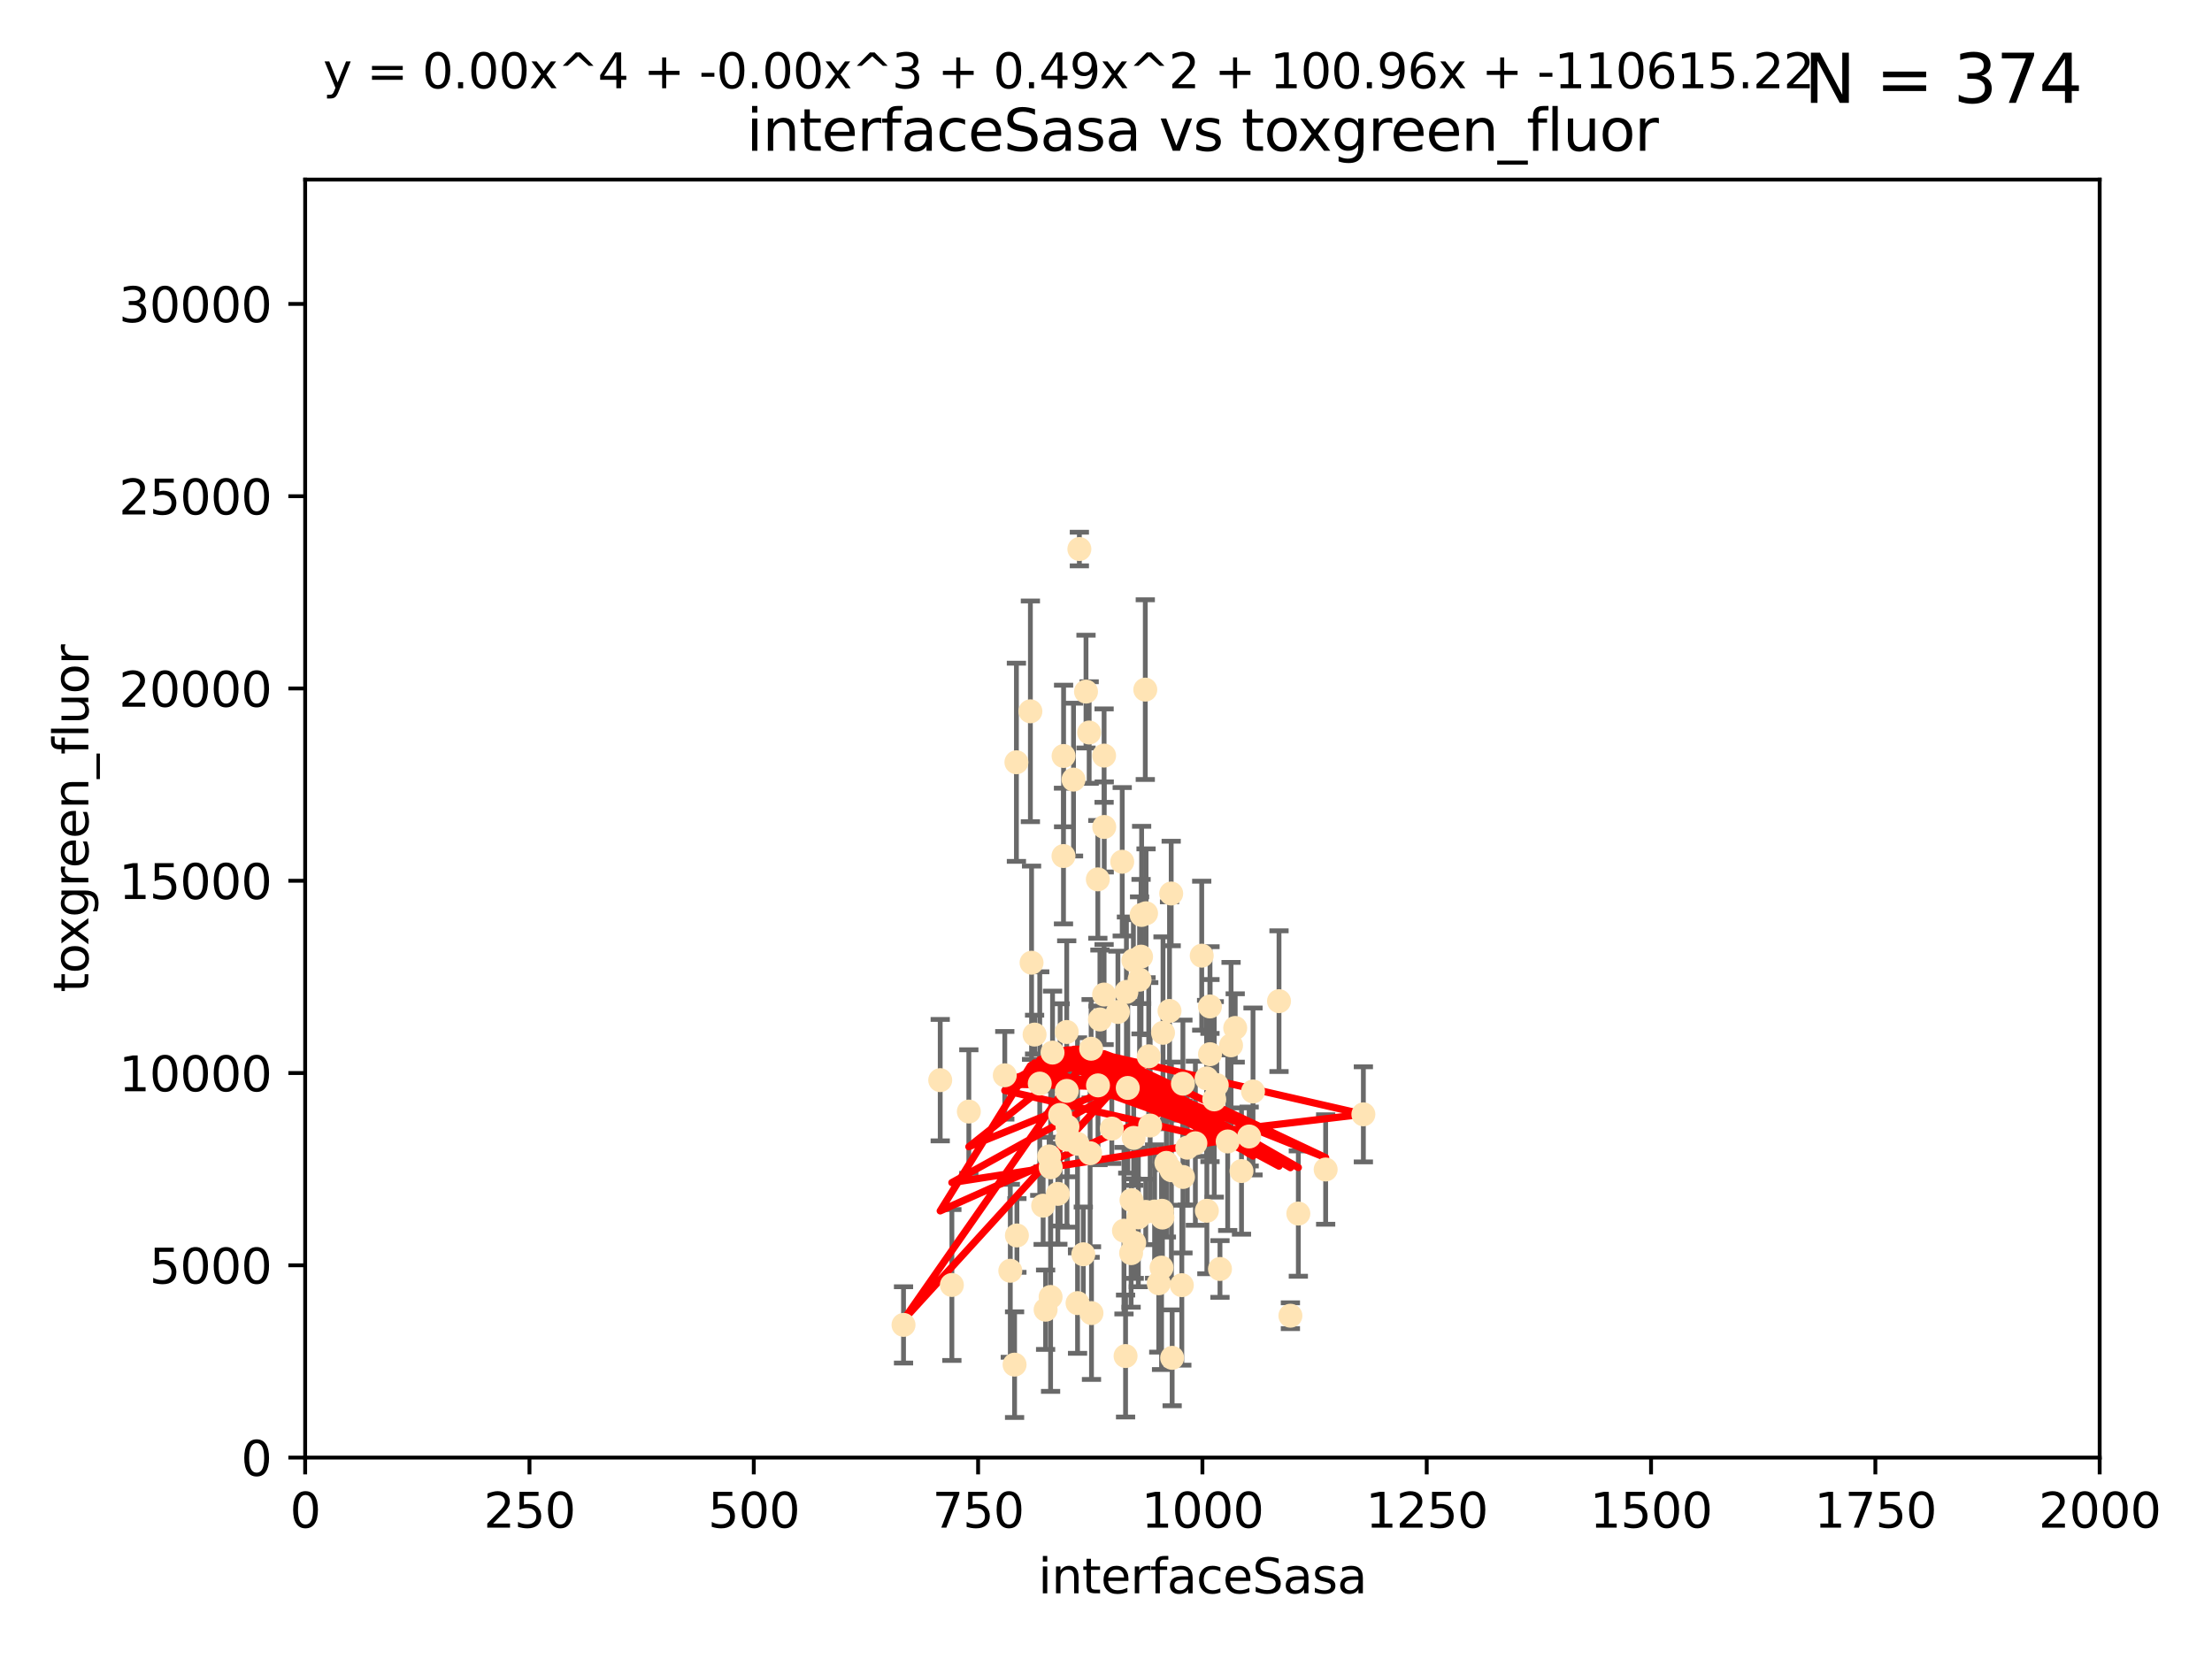<?xml version="1.0" encoding="utf-8" standalone="no"?>
<!DOCTYPE svg PUBLIC "-//W3C//DTD SVG 1.1//EN"
  "http://www.w3.org/Graphics/SVG/1.1/DTD/svg11.dtd">
<svg xmlns:xlink="http://www.w3.org/1999/xlink" width="460.8pt" height="345.6pt" viewBox="0 0 460.8 345.6" xmlns="http://www.w3.org/2000/svg" version="1.1">
 <defs>
  <style type="text/css">*{stroke-linejoin: round; stroke-linecap: butt}</style>
 </defs>
 <g id="figure_1">
  <g id="patch_1">
   <path d="M 0 345.6 
L 460.8 345.6 
L 460.8 0 
L 0 0 
z
" style="fill: #ffffff"/>
  </g>
  <g id="axes_1">
   <g id="patch_2">
    <path d="M 63.571 303.64 
L 437.4 303.64 
L 437.4 37.411 
L 63.571 37.411 
z
" style="fill: #ffffff"/>
   </g>
   <g id="PathCollection_1">
    <defs>
     <path id="m7bbd8581d7" d="M 0 1.118 
C 0.297 1.118 0.581 1 0.791 0.791 
C 1 0.581 1.118 0.297 1.118 0 
C 1.118 -0.297 1 -0.581 0.791 -0.791 
C 0.581 -1 0.297 -1.118 0 -1.118 
C -0.297 -1.118 -0.581 -1 -0.791 -0.791 
C -1 -0.581 -1.118 -0.297 -1.118 0 
C -1.118 0.297 -1 0.581 -0.791 0.791 
C -0.581 1 -0.297 1.118 0 1.118 
z
" style="stroke: #ffe4b5"/>
    </defs>
    <g clip-path="url(#pf0e942a087)">
     <use xlink:href="#m7bbd8581d7" x="251.357" y="224.647" style="fill: #ffe4b5; stroke: #ffe4b5"/>
     <use xlink:href="#m7bbd8581d7" x="257.317" y="214.142" style="fill: #ffe4b5; stroke: #ffe4b5"/>
     <use xlink:href="#m7bbd8581d7" x="230.005" y="157.407" style="fill: #ffe4b5; stroke: #ffe4b5"/>
     <use xlink:href="#m7bbd8581d7" x="253.473" y="226.035" style="fill: #ffe4b5; stroke: #ffe4b5"/>
     <use xlink:href="#m7bbd8581d7" x="284.016" y="232.138" style="fill: #ffe4b5; stroke: #ffe4b5"/>
     <use xlink:href="#m7bbd8581d7" x="224.852" y="114.374" style="fill: #ffe4b5; stroke: #ffe4b5"/>
     <use xlink:href="#m7bbd8581d7" x="221.564" y="157.486" style="fill: #ffe4b5; stroke: #ffe4b5"/>
     <use xlink:href="#m7bbd8581d7" x="229.134" y="212.376" style="fill: #ffe4b5; stroke: #ffe4b5"/>
     <use xlink:href="#m7bbd8581d7" x="252.951" y="229.021" style="fill: #ffe4b5; stroke: #ffe4b5"/>
     <use xlink:href="#m7bbd8581d7" x="226.235" y="144.073" style="fill: #ffe4b5; stroke: #ffe4b5"/>
     <use xlink:href="#m7bbd8581d7" x="266.441" y="208.559" style="fill: #ffe4b5; stroke: #ffe4b5"/>
     <use xlink:href="#m7bbd8581d7" x="221.544" y="178.326" style="fill: #ffe4b5; stroke: #ffe4b5"/>
     <use xlink:href="#m7bbd8581d7" x="250.342" y="199.083" style="fill: #ffe4b5; stroke: #ffe4b5"/>
     <use xlink:href="#m7bbd8581d7" x="261.026" y="227.372" style="fill: #ffe4b5; stroke: #ffe4b5"/>
     <use xlink:href="#m7bbd8581d7" x="252.056" y="209.665" style="fill: #ffe4b5; stroke: #ffe4b5"/>
     <use xlink:href="#m7bbd8581d7" x="224.473" y="271.461" style="fill: #ffe4b5; stroke: #ffe4b5"/>
     <use xlink:href="#m7bbd8581d7" x="223.634" y="162.405" style="fill: #ffe4b5; stroke: #ffe4b5"/>
     <use xlink:href="#m7bbd8581d7" x="238.744" y="190.252" style="fill: #ffe4b5; stroke: #ffe4b5"/>
     <use xlink:href="#m7bbd8581d7" x="233.779" y="179.519" style="fill: #ffe4b5; stroke: #ffe4b5"/>
     <use xlink:href="#m7bbd8581d7" x="234.146" y="256.373" style="fill: #ffe4b5; stroke: #ffe4b5"/>
     <use xlink:href="#m7bbd8581d7" x="242.065" y="252.225" style="fill: #ffe4b5; stroke: #ffe4b5"/>
     <use xlink:href="#m7bbd8581d7" x="241.972" y="264.067" style="fill: #ffe4b5; stroke: #ffe4b5"/>
     <use xlink:href="#m7bbd8581d7" x="222.376" y="234.705" style="fill: #ffe4b5; stroke: #ffe4b5"/>
     <use xlink:href="#m7bbd8581d7" x="270.467" y="252.808" style="fill: #ffe4b5; stroke: #ffe4b5"/>
     <use xlink:href="#m7bbd8581d7" x="243.981" y="186.135" style="fill: #ffe4b5; stroke: #ffe4b5"/>
     <use xlink:href="#m7bbd8581d7" x="236.108" y="200.061" style="fill: #ffe4b5; stroke: #ffe4b5"/>
     <use xlink:href="#m7bbd8581d7" x="234.932" y="226.641" style="fill: #ffe4b5; stroke: #ffe4b5"/>
     <use xlink:href="#m7bbd8581d7" x="227.301" y="218.47" style="fill: #ffe4b5; stroke: #ffe4b5"/>
     <use xlink:href="#m7bbd8581d7" x="214.893" y="200.551" style="fill: #ffe4b5; stroke: #ffe4b5"/>
     <use xlink:href="#m7bbd8581d7" x="251.411" y="252.228" style="fill: #ffe4b5; stroke: #ffe4b5"/>
     <use xlink:href="#m7bbd8581d7" x="228.699" y="183.184" style="fill: #ffe4b5; stroke: #ffe4b5"/>
     <use xlink:href="#m7bbd8581d7" x="220.37" y="248.704" style="fill: #ffe4b5; stroke: #ffe4b5"/>
     <use xlink:href="#m7bbd8581d7" x="219.263" y="219.276" style="fill: #ffe4b5; stroke: #ffe4b5"/>
     <use xlink:href="#m7bbd8581d7" x="244.026" y="243.781" style="fill: #ffe4b5; stroke: #ffe4b5"/>
     <use xlink:href="#m7bbd8581d7" x="247.332" y="239.082" style="fill: #ffe4b5; stroke: #ffe4b5"/>
     <use xlink:href="#m7bbd8581d7" x="242.979" y="242.243" style="fill: #ffe4b5; stroke: #ffe4b5"/>
     <use xlink:href="#m7bbd8581d7" x="260.224" y="236.753" style="fill: #ffe4b5; stroke: #ffe4b5"/>
     <use xlink:href="#m7bbd8581d7" x="226.893" y="152.596" style="fill: #ffe4b5; stroke: #ffe4b5"/>
     <use xlink:href="#m7bbd8581d7" x="242.278" y="215.15" style="fill: #ffe4b5; stroke: #ffe4b5"/>
     <use xlink:href="#m7bbd8581d7" x="210.465" y="264.724" style="fill: #ffe4b5; stroke: #ffe4b5"/>
     <use xlink:href="#m7bbd8581d7" x="224.465" y="238.266" style="fill: #ffe4b5; stroke: #ffe4b5"/>
     <use xlink:href="#m7bbd8581d7" x="234.476" y="282.488" style="fill: #ffe4b5; stroke: #ffe4b5"/>
     <use xlink:href="#m7bbd8581d7" x="230.033" y="172.272" style="fill: #ffe4b5; stroke: #ffe4b5"/>
     <use xlink:href="#m7bbd8581d7" x="209.316" y="224.002" style="fill: #ffe4b5; stroke: #ffe4b5"/>
     <use xlink:href="#m7bbd8581d7" x="256.452" y="217.759" style="fill: #ffe4b5; stroke: #ffe4b5"/>
     <use xlink:href="#m7bbd8581d7" x="243.633" y="210.594" style="fill: #ffe4b5; stroke: #ffe4b5"/>
     <use xlink:href="#m7bbd8581d7" x="218.858" y="270.179" style="fill: #ffe4b5; stroke: #ffe4b5"/>
     <use xlink:href="#m7bbd8581d7" x="218.877" y="243.169" style="fill: #ffe4b5; stroke: #ffe4b5"/>
     <use xlink:href="#m7bbd8581d7" x="258.628" y="243.949" style="fill: #ffe4b5; stroke: #ffe4b5"/>
     <use xlink:href="#m7bbd8581d7" x="230.005" y="207.182" style="fill: #ffe4b5; stroke: #ffe4b5"/>
     <use xlink:href="#m7bbd8581d7" x="231.609" y="235.101" style="fill: #ffe4b5; stroke: #ffe4b5"/>
     <use xlink:href="#m7bbd8581d7" x="216.6" y="225.731" style="fill: #ffe4b5; stroke: #ffe4b5"/>
     <use xlink:href="#m7bbd8581d7" x="238.682" y="252.459" style="fill: #ffe4b5; stroke: #ffe4b5"/>
     <use xlink:href="#m7bbd8581d7" x="198.294" y="267.687" style="fill: #ffe4b5; stroke: #ffe4b5"/>
     <use xlink:href="#m7bbd8581d7" x="255.751" y="237.786" style="fill: #ffe4b5; stroke: #ffe4b5"/>
     <use xlink:href="#m7bbd8581d7" x="222.232" y="227.251" style="fill: #ffe4b5; stroke: #ffe4b5"/>
     <use xlink:href="#m7bbd8581d7" x="246.422" y="225.755" style="fill: #ffe4b5; stroke: #ffe4b5"/>
     <use xlink:href="#m7bbd8581d7" x="235.632" y="261.055" style="fill: #ffe4b5; stroke: #ffe4b5"/>
     <use xlink:href="#m7bbd8581d7" x="252.065" y="219.606" style="fill: #ffe4b5; stroke: #ffe4b5"/>
     <use xlink:href="#m7bbd8581d7" x="217.82" y="272.838" style="fill: #ffe4b5; stroke: #ffe4b5"/>
     <use xlink:href="#m7bbd8581d7" x="237.822" y="190.6" style="fill: #ffe4b5; stroke: #ffe4b5"/>
     <use xlink:href="#m7bbd8581d7" x="220.848" y="232.253" style="fill: #ffe4b5; stroke: #ffe4b5"/>
     <use xlink:href="#m7bbd8581d7" x="276.158" y="243.629" style="fill: #ffe4b5; stroke: #ffe4b5"/>
     <use xlink:href="#m7bbd8581d7" x="234.656" y="206.627" style="fill: #ffe4b5; stroke: #ffe4b5"/>
     <use xlink:href="#m7bbd8581d7" x="244.181" y="282.862" style="fill: #ffe4b5; stroke: #ffe4b5"/>
     <use xlink:href="#m7bbd8581d7" x="254.144" y="264.352" style="fill: #ffe4b5; stroke: #ffe4b5"/>
     <use xlink:href="#m7bbd8581d7" x="214.649" y="148.181" style="fill: #ffe4b5; stroke: #ffe4b5"/>
     <use xlink:href="#m7bbd8581d7" x="195.864" y="225.013" style="fill: #ffe4b5; stroke: #ffe4b5"/>
     <use xlink:href="#m7bbd8581d7" x="246.196" y="267.724" style="fill: #ffe4b5; stroke: #ffe4b5"/>
     <use xlink:href="#m7bbd8581d7" x="241.39" y="267.331" style="fill: #ffe4b5; stroke: #ffe4b5"/>
     <use xlink:href="#m7bbd8581d7" x="249.02" y="238.16" style="fill: #ffe4b5; stroke: #ffe4b5"/>
     <use xlink:href="#m7bbd8581d7" x="236.28" y="258.889" style="fill: #ffe4b5; stroke: #ffe4b5"/>
     <use xlink:href="#m7bbd8581d7" x="215.523" y="215.522" style="fill: #ffe4b5; stroke: #ffe4b5"/>
     <use xlink:href="#m7bbd8581d7" x="237.136" y="253.604" style="fill: #ffe4b5; stroke: #ffe4b5"/>
     <use xlink:href="#m7bbd8581d7" x="239.303" y="220.048" style="fill: #ffe4b5; stroke: #ffe4b5"/>
     <use xlink:href="#m7bbd8581d7" x="225.673" y="261.286" style="fill: #ffe4b5; stroke: #ffe4b5"/>
     <use xlink:href="#m7bbd8581d7" x="222.217" y="214.982" style="fill: #ffe4b5; stroke: #ffe4b5"/>
     <use xlink:href="#m7bbd8581d7" x="228.733" y="226.106" style="fill: #ffe4b5; stroke: #ffe4b5"/>
     <use xlink:href="#m7bbd8581d7" x="211.839" y="257.367" style="fill: #ffe4b5; stroke: #ffe4b5"/>
     <use xlink:href="#m7bbd8581d7" x="240.525" y="252.382" style="fill: #ffe4b5; stroke: #ffe4b5"/>
     <use xlink:href="#m7bbd8581d7" x="232.884" y="210.811" style="fill: #ffe4b5; stroke: #ffe4b5"/>
     <use xlink:href="#m7bbd8581d7" x="211.738" y="158.794" style="fill: #ffe4b5; stroke: #ffe4b5"/>
     <use xlink:href="#m7bbd8581d7" x="242.155" y="253.638" style="fill: #ffe4b5; stroke: #ffe4b5"/>
     <use xlink:href="#m7bbd8581d7" x="237.704" y="199.286" style="fill: #ffe4b5; stroke: #ffe4b5"/>
     <use xlink:href="#m7bbd8581d7" x="218.555" y="240.904" style="fill: #ffe4b5; stroke: #ffe4b5"/>
     <use xlink:href="#m7bbd8581d7" x="217.308" y="251.165" style="fill: #ffe4b5; stroke: #ffe4b5"/>
     <use xlink:href="#m7bbd8581d7" x="236.172" y="237.036" style="fill: #ffe4b5; stroke: #ffe4b5"/>
     <use xlink:href="#m7bbd8581d7" x="188.221" y="276" style="fill: #ffe4b5; stroke: #ffe4b5"/>
     <use xlink:href="#m7bbd8581d7" x="227.377" y="273.541" style="fill: #ffe4b5; stroke: #ffe4b5"/>
     <use xlink:href="#m7bbd8581d7" x="235.708" y="250.007" style="fill: #ffe4b5; stroke: #ffe4b5"/>
     <use xlink:href="#m7bbd8581d7" x="227.093" y="240.236" style="fill: #ffe4b5; stroke: #ffe4b5"/>
     <use xlink:href="#m7bbd8581d7" x="201.826" y="231.557" style="fill: #ffe4b5; stroke: #ffe4b5"/>
     <use xlink:href="#m7bbd8581d7" x="238.585" y="143.661" style="fill: #ffe4b5; stroke: #ffe4b5"/>
     <use xlink:href="#m7bbd8581d7" x="237.392" y="204.085" style="fill: #ffe4b5; stroke: #ffe4b5"/>
     <use xlink:href="#m7bbd8581d7" x="268.814" y="274.088" style="fill: #ffe4b5; stroke: #ffe4b5"/>
     <use xlink:href="#m7bbd8581d7" x="246.431" y="245.186" style="fill: #ffe4b5; stroke: #ffe4b5"/>
     <use xlink:href="#m7bbd8581d7" x="239.6" y="234.47" style="fill: #ffe4b5; stroke: #ffe4b5"/>
     <use xlink:href="#m7bbd8581d7" x="222.265" y="237.399" style="fill: #ffe4b5; stroke: #ffe4b5"/>
     <use xlink:href="#m7bbd8581d7" x="211.355" y="284.28" style="fill: #ffe4b5; stroke: #ffe4b5"/>
    </g>
   </g>
   <g id="matplotlib.axis_1">
    <g id="xtick_1">
     <g id="line2d_1">
      <defs>
       <path id="mca4c0b05e7" d="M 0 0 
L 0 3.5 
" style="stroke: #000000; stroke-width: 0.8"/>
      </defs>
      <g>
       <use xlink:href="#mca4c0b05e7" x="63.571" y="303.64" style="stroke: #000000; stroke-width: 0.8"/>
      </g>
     </g>
     <g id="text_1">
      <!-- 0 -->
      <g transform="translate(60.39 318.238)scale(0.1 -0.1)">
       <defs>
        <path id="DejaVuSans-30" d="M 2034 4250 
Q 1547 4250 1301 3770 
Q 1056 3291 1056 2328 
Q 1056 1369 1301 889 
Q 1547 409 2034 409 
Q 2525 409 2770 889 
Q 3016 1369 3016 2328 
Q 3016 3291 2770 3770 
Q 2525 4250 2034 4250 
z
M 2034 4750 
Q 2819 4750 3233 4129 
Q 3647 3509 3647 2328 
Q 3647 1150 3233 529 
Q 2819 -91 2034 -91 
Q 1250 -91 836 529 
Q 422 1150 422 2328 
Q 422 3509 836 4129 
Q 1250 4750 2034 4750 
z
" transform="scale(0.016)"/>
       </defs>
       <use xlink:href="#DejaVuSans-30"/>
      </g>
     </g>
    </g>
    <g id="xtick_2">
     <g id="line2d_2">
      <g>
       <use xlink:href="#mca4c0b05e7" x="110.3" y="303.64" style="stroke: #000000; stroke-width: 0.8"/>
      </g>
     </g>
     <g id="text_2">
      <!-- 250 -->
      <g transform="translate(100.756 318.238)scale(0.1 -0.1)">
       <defs>
        <path id="DejaVuSans-32" d="M 1228 531 
L 3431 531 
L 3431 0 
L 469 0 
L 469 531 
Q 828 903 1448 1529 
Q 2069 2156 2228 2338 
Q 2531 2678 2651 2914 
Q 2772 3150 2772 3378 
Q 2772 3750 2511 3984 
Q 2250 4219 1831 4219 
Q 1534 4219 1204 4116 
Q 875 4013 500 3803 
L 500 4441 
Q 881 4594 1212 4672 
Q 1544 4750 1819 4750 
Q 2544 4750 2975 4387 
Q 3406 4025 3406 3419 
Q 3406 3131 3298 2873 
Q 3191 2616 2906 2266 
Q 2828 2175 2409 1742 
Q 1991 1309 1228 531 
z
" transform="scale(0.016)"/>
        <path id="DejaVuSans-35" d="M 691 4666 
L 3169 4666 
L 3169 4134 
L 1269 4134 
L 1269 2991 
Q 1406 3038 1543 3061 
Q 1681 3084 1819 3084 
Q 2600 3084 3056 2656 
Q 3513 2228 3513 1497 
Q 3513 744 3044 326 
Q 2575 -91 1722 -91 
Q 1428 -91 1123 -41 
Q 819 9 494 109 
L 494 744 
Q 775 591 1075 516 
Q 1375 441 1709 441 
Q 2250 441 2565 725 
Q 2881 1009 2881 1497 
Q 2881 1984 2565 2268 
Q 2250 2553 1709 2553 
Q 1456 2553 1204 2497 
Q 953 2441 691 2322 
L 691 4666 
z
" transform="scale(0.016)"/>
       </defs>
       <use xlink:href="#DejaVuSans-32"/>
       <use xlink:href="#DejaVuSans-35" x="63.623"/>
       <use xlink:href="#DejaVuSans-30" x="127.246"/>
      </g>
     </g>
    </g>
    <g id="xtick_3">
     <g id="line2d_3">
      <g>
       <use xlink:href="#mca4c0b05e7" x="157.028" y="303.64" style="stroke: #000000; stroke-width: 0.8"/>
      </g>
     </g>
     <g id="text_3">
      <!-- 500 -->
      <g transform="translate(147.485 318.238)scale(0.1 -0.1)">
       <use xlink:href="#DejaVuSans-35"/>
       <use xlink:href="#DejaVuSans-30" x="63.623"/>
       <use xlink:href="#DejaVuSans-30" x="127.246"/>
      </g>
     </g>
    </g>
    <g id="xtick_4">
     <g id="line2d_4">
      <g>
       <use xlink:href="#mca4c0b05e7" x="203.757" y="303.64" style="stroke: #000000; stroke-width: 0.8"/>
      </g>
     </g>
     <g id="text_4">
      <!-- 750 -->
      <g transform="translate(194.213 318.238)scale(0.1 -0.1)">
       <defs>
        <path id="DejaVuSans-37" d="M 525 4666 
L 3525 4666 
L 3525 4397 
L 1831 0 
L 1172 0 
L 2766 4134 
L 525 4134 
L 525 4666 
z
" transform="scale(0.016)"/>
       </defs>
       <use xlink:href="#DejaVuSans-37"/>
       <use xlink:href="#DejaVuSans-35" x="63.623"/>
       <use xlink:href="#DejaVuSans-30" x="127.246"/>
      </g>
     </g>
    </g>
    <g id="xtick_5">
     <g id="line2d_5">
      <g>
       <use xlink:href="#mca4c0b05e7" x="250.486" y="303.64" style="stroke: #000000; stroke-width: 0.8"/>
      </g>
     </g>
     <g id="text_5">
      <!-- 1000 -->
      <g transform="translate(237.761 318.238)scale(0.1 -0.1)">
       <defs>
        <path id="DejaVuSans-31" d="M 794 531 
L 1825 531 
L 1825 4091 
L 703 3866 
L 703 4441 
L 1819 4666 
L 2450 4666 
L 2450 531 
L 3481 531 
L 3481 0 
L 794 0 
L 794 531 
z
" transform="scale(0.016)"/>
       </defs>
       <use xlink:href="#DejaVuSans-31"/>
       <use xlink:href="#DejaVuSans-30" x="63.623"/>
       <use xlink:href="#DejaVuSans-30" x="127.246"/>
       <use xlink:href="#DejaVuSans-30" x="190.869"/>
      </g>
     </g>
    </g>
    <g id="xtick_6">
     <g id="line2d_6">
      <g>
       <use xlink:href="#mca4c0b05e7" x="297.214" y="303.64" style="stroke: #000000; stroke-width: 0.8"/>
      </g>
     </g>
     <g id="text_6">
      <!-- 1250 -->
      <g transform="translate(284.489 318.238)scale(0.1 -0.1)">
       <use xlink:href="#DejaVuSans-31"/>
       <use xlink:href="#DejaVuSans-32" x="63.623"/>
       <use xlink:href="#DejaVuSans-35" x="127.246"/>
       <use xlink:href="#DejaVuSans-30" x="190.869"/>
      </g>
     </g>
    </g>
    <g id="xtick_7">
     <g id="line2d_7">
      <g>
       <use xlink:href="#mca4c0b05e7" x="343.943" y="303.64" style="stroke: #000000; stroke-width: 0.8"/>
      </g>
     </g>
     <g id="text_7">
      <!-- 1500 -->
      <g transform="translate(331.218 318.238)scale(0.1 -0.1)">
       <use xlink:href="#DejaVuSans-31"/>
       <use xlink:href="#DejaVuSans-35" x="63.623"/>
       <use xlink:href="#DejaVuSans-30" x="127.246"/>
       <use xlink:href="#DejaVuSans-30" x="190.869"/>
      </g>
     </g>
    </g>
    <g id="xtick_8">
     <g id="line2d_8">
      <g>
       <use xlink:href="#mca4c0b05e7" x="390.671" y="303.64" style="stroke: #000000; stroke-width: 0.8"/>
      </g>
     </g>
     <g id="text_8">
      <!-- 1750 -->
      <g transform="translate(377.946 318.238)scale(0.1 -0.1)">
       <use xlink:href="#DejaVuSans-31"/>
       <use xlink:href="#DejaVuSans-37" x="63.623"/>
       <use xlink:href="#DejaVuSans-35" x="127.246"/>
       <use xlink:href="#DejaVuSans-30" x="190.869"/>
      </g>
     </g>
    </g>
    <g id="xtick_9">
     <g id="line2d_9">
      <g>
       <use xlink:href="#mca4c0b05e7" x="437.4" y="303.64" style="stroke: #000000; stroke-width: 0.8"/>
      </g>
     </g>
     <g id="text_9">
      <!-- 2000 -->
      <g transform="translate(424.675 318.238)scale(0.1 -0.1)">
       <use xlink:href="#DejaVuSans-32"/>
       <use xlink:href="#DejaVuSans-30" x="63.623"/>
       <use xlink:href="#DejaVuSans-30" x="127.246"/>
       <use xlink:href="#DejaVuSans-30" x="190.869"/>
      </g>
     </g>
    </g>
    <g id="text_10">
     <!-- interfaceSasa -->
     <g transform="translate(216.279 331.917)scale(0.1 -0.1)">
      <defs>
       <path id="DejaVuSans-69" d="M 603 3500 
L 1178 3500 
L 1178 0 
L 603 0 
L 603 3500 
z
M 603 4863 
L 1178 4863 
L 1178 4134 
L 603 4134 
L 603 4863 
z
" transform="scale(0.016)"/>
       <path id="DejaVuSans-6e" d="M 3513 2113 
L 3513 0 
L 2938 0 
L 2938 2094 
Q 2938 2591 2744 2837 
Q 2550 3084 2163 3084 
Q 1697 3084 1428 2787 
Q 1159 2491 1159 1978 
L 1159 0 
L 581 0 
L 581 3500 
L 1159 3500 
L 1159 2956 
Q 1366 3272 1645 3428 
Q 1925 3584 2291 3584 
Q 2894 3584 3203 3211 
Q 3513 2838 3513 2113 
z
" transform="scale(0.016)"/>
       <path id="DejaVuSans-74" d="M 1172 4494 
L 1172 3500 
L 2356 3500 
L 2356 3053 
L 1172 3053 
L 1172 1153 
Q 1172 725 1289 603 
Q 1406 481 1766 481 
L 2356 481 
L 2356 0 
L 1766 0 
Q 1100 0 847 248 
Q 594 497 594 1153 
L 594 3053 
L 172 3053 
L 172 3500 
L 594 3500 
L 594 4494 
L 1172 4494 
z
" transform="scale(0.016)"/>
       <path id="DejaVuSans-65" d="M 3597 1894 
L 3597 1613 
L 953 1613 
Q 991 1019 1311 708 
Q 1631 397 2203 397 
Q 2534 397 2845 478 
Q 3156 559 3463 722 
L 3463 178 
Q 3153 47 2828 -22 
Q 2503 -91 2169 -91 
Q 1331 -91 842 396 
Q 353 884 353 1716 
Q 353 2575 817 3079 
Q 1281 3584 2069 3584 
Q 2775 3584 3186 3129 
Q 3597 2675 3597 1894 
z
M 3022 2063 
Q 3016 2534 2758 2815 
Q 2500 3097 2075 3097 
Q 1594 3097 1305 2825 
Q 1016 2553 972 2059 
L 3022 2063 
z
" transform="scale(0.016)"/>
       <path id="DejaVuSans-72" d="M 2631 2963 
Q 2534 3019 2420 3045 
Q 2306 3072 2169 3072 
Q 1681 3072 1420 2755 
Q 1159 2438 1159 1844 
L 1159 0 
L 581 0 
L 581 3500 
L 1159 3500 
L 1159 2956 
Q 1341 3275 1631 3429 
Q 1922 3584 2338 3584 
Q 2397 3584 2469 3576 
Q 2541 3569 2628 3553 
L 2631 2963 
z
" transform="scale(0.016)"/>
       <path id="DejaVuSans-66" d="M 2375 4863 
L 2375 4384 
L 1825 4384 
Q 1516 4384 1395 4259 
Q 1275 4134 1275 3809 
L 1275 3500 
L 2222 3500 
L 2222 3053 
L 1275 3053 
L 1275 0 
L 697 0 
L 697 3053 
L 147 3053 
L 147 3500 
L 697 3500 
L 697 3744 
Q 697 4328 969 4595 
Q 1241 4863 1831 4863 
L 2375 4863 
z
" transform="scale(0.016)"/>
       <path id="DejaVuSans-61" d="M 2194 1759 
Q 1497 1759 1228 1600 
Q 959 1441 959 1056 
Q 959 750 1161 570 
Q 1363 391 1709 391 
Q 2188 391 2477 730 
Q 2766 1069 2766 1631 
L 2766 1759 
L 2194 1759 
z
M 3341 1997 
L 3341 0 
L 2766 0 
L 2766 531 
Q 2569 213 2275 61 
Q 1981 -91 1556 -91 
Q 1019 -91 701 211 
Q 384 513 384 1019 
Q 384 1609 779 1909 
Q 1175 2209 1959 2209 
L 2766 2209 
L 2766 2266 
Q 2766 2663 2505 2880 
Q 2244 3097 1772 3097 
Q 1472 3097 1187 3025 
Q 903 2953 641 2809 
L 641 3341 
Q 956 3463 1253 3523 
Q 1550 3584 1831 3584 
Q 2591 3584 2966 3190 
Q 3341 2797 3341 1997 
z
" transform="scale(0.016)"/>
       <path id="DejaVuSans-63" d="M 3122 3366 
L 3122 2828 
Q 2878 2963 2633 3030 
Q 2388 3097 2138 3097 
Q 1578 3097 1268 2742 
Q 959 2388 959 1747 
Q 959 1106 1268 751 
Q 1578 397 2138 397 
Q 2388 397 2633 464 
Q 2878 531 3122 666 
L 3122 134 
Q 2881 22 2623 -34 
Q 2366 -91 2075 -91 
Q 1284 -91 818 406 
Q 353 903 353 1747 
Q 353 2603 823 3093 
Q 1294 3584 2113 3584 
Q 2378 3584 2631 3529 
Q 2884 3475 3122 3366 
z
" transform="scale(0.016)"/>
       <path id="DejaVuSans-53" d="M 3425 4513 
L 3425 3897 
Q 3066 4069 2747 4153 
Q 2428 4238 2131 4238 
Q 1616 4238 1336 4038 
Q 1056 3838 1056 3469 
Q 1056 3159 1242 3001 
Q 1428 2844 1947 2747 
L 2328 2669 
Q 3034 2534 3370 2195 
Q 3706 1856 3706 1288 
Q 3706 609 3251 259 
Q 2797 -91 1919 -91 
Q 1588 -91 1214 -16 
Q 841 59 441 206 
L 441 856 
Q 825 641 1194 531 
Q 1563 422 1919 422 
Q 2459 422 2753 634 
Q 3047 847 3047 1241 
Q 3047 1584 2836 1778 
Q 2625 1972 2144 2069 
L 1759 2144 
Q 1053 2284 737 2584 
Q 422 2884 422 3419 
Q 422 4038 858 4394 
Q 1294 4750 2059 4750 
Q 2388 4750 2728 4690 
Q 3069 4631 3425 4513 
z
" transform="scale(0.016)"/>
       <path id="DejaVuSans-73" d="M 2834 3397 
L 2834 2853 
Q 2591 2978 2328 3040 
Q 2066 3103 1784 3103 
Q 1356 3103 1142 2972 
Q 928 2841 928 2578 
Q 928 2378 1081 2264 
Q 1234 2150 1697 2047 
L 1894 2003 
Q 2506 1872 2764 1633 
Q 3022 1394 3022 966 
Q 3022 478 2636 193 
Q 2250 -91 1575 -91 
Q 1294 -91 989 -36 
Q 684 19 347 128 
L 347 722 
Q 666 556 975 473 
Q 1284 391 1588 391 
Q 1994 391 2212 530 
Q 2431 669 2431 922 
Q 2431 1156 2273 1281 
Q 2116 1406 1581 1522 
L 1381 1569 
Q 847 1681 609 1914 
Q 372 2147 372 2553 
Q 372 3047 722 3315 
Q 1072 3584 1716 3584 
Q 2034 3584 2315 3537 
Q 2597 3491 2834 3397 
z
" transform="scale(0.016)"/>
      </defs>
      <use xlink:href="#DejaVuSans-69"/>
      <use xlink:href="#DejaVuSans-6e" x="27.783"/>
      <use xlink:href="#DejaVuSans-74" x="91.162"/>
      <use xlink:href="#DejaVuSans-65" x="130.371"/>
      <use xlink:href="#DejaVuSans-72" x="191.895"/>
      <use xlink:href="#DejaVuSans-66" x="233.008"/>
      <use xlink:href="#DejaVuSans-61" x="268.213"/>
      <use xlink:href="#DejaVuSans-63" x="329.492"/>
      <use xlink:href="#DejaVuSans-65" x="384.473"/>
      <use xlink:href="#DejaVuSans-53" x="445.996"/>
      <use xlink:href="#DejaVuSans-61" x="509.473"/>
      <use xlink:href="#DejaVuSans-73" x="570.752"/>
      <use xlink:href="#DejaVuSans-61" x="622.852"/>
     </g>
    </g>
   </g>
   <g id="matplotlib.axis_2">
    <g id="ytick_1">
     <g id="line2d_10">
      <defs>
       <path id="mae2e7a3982" d="M 0 0 
L -3.5 0 
" style="stroke: #000000; stroke-width: 0.8"/>
      </defs>
      <g>
       <use xlink:href="#mae2e7a3982" x="63.571" y="303.64" style="stroke: #000000; stroke-width: 0.8"/>
      </g>
     </g>
     <g id="text_11">
      <!-- 0 -->
      <g transform="translate(50.209 307.439)scale(0.1 -0.1)">
       <use xlink:href="#DejaVuSans-30"/>
      </g>
     </g>
    </g>
    <g id="ytick_2">
     <g id="line2d_11">
      <g>
       <use xlink:href="#mae2e7a3982" x="63.571" y="263.586" style="stroke: #000000; stroke-width: 0.8"/>
      </g>
     </g>
     <g id="text_12">
      <!-- 5000 -->
      <g transform="translate(31.121 267.385)scale(0.1 -0.1)">
       <use xlink:href="#DejaVuSans-35"/>
       <use xlink:href="#DejaVuSans-30" x="63.623"/>
       <use xlink:href="#DejaVuSans-30" x="127.246"/>
       <use xlink:href="#DejaVuSans-30" x="190.869"/>
      </g>
     </g>
    </g>
    <g id="ytick_3">
     <g id="line2d_12">
      <g>
       <use xlink:href="#mae2e7a3982" x="63.571" y="223.532" style="stroke: #000000; stroke-width: 0.8"/>
      </g>
     </g>
     <g id="text_13">
      <!-- 10000 -->
      <g transform="translate(24.759 227.331)scale(0.1 -0.1)">
       <use xlink:href="#DejaVuSans-31"/>
       <use xlink:href="#DejaVuSans-30" x="63.623"/>
       <use xlink:href="#DejaVuSans-30" x="127.246"/>
       <use xlink:href="#DejaVuSans-30" x="190.869"/>
       <use xlink:href="#DejaVuSans-30" x="254.492"/>
      </g>
     </g>
    </g>
    <g id="ytick_4">
     <g id="line2d_13">
      <g>
       <use xlink:href="#mae2e7a3982" x="63.571" y="183.478" style="stroke: #000000; stroke-width: 0.8"/>
      </g>
     </g>
     <g id="text_14">
      <!-- 15000 -->
      <g transform="translate(24.759 187.278)scale(0.1 -0.1)">
       <use xlink:href="#DejaVuSans-31"/>
       <use xlink:href="#DejaVuSans-35" x="63.623"/>
       <use xlink:href="#DejaVuSans-30" x="127.246"/>
       <use xlink:href="#DejaVuSans-30" x="190.869"/>
       <use xlink:href="#DejaVuSans-30" x="254.492"/>
      </g>
     </g>
    </g>
    <g id="ytick_5">
     <g id="line2d_14">
      <g>
       <use xlink:href="#mae2e7a3982" x="63.571" y="143.424" style="stroke: #000000; stroke-width: 0.8"/>
      </g>
     </g>
     <g id="text_15">
      <!-- 20000 -->
      <g transform="translate(24.759 147.224)scale(0.1 -0.1)">
       <use xlink:href="#DejaVuSans-32"/>
       <use xlink:href="#DejaVuSans-30" x="63.623"/>
       <use xlink:href="#DejaVuSans-30" x="127.246"/>
       <use xlink:href="#DejaVuSans-30" x="190.869"/>
       <use xlink:href="#DejaVuSans-30" x="254.492"/>
      </g>
     </g>
    </g>
    <g id="ytick_6">
     <g id="line2d_15">
      <g>
       <use xlink:href="#mae2e7a3982" x="63.571" y="103.371" style="stroke: #000000; stroke-width: 0.8"/>
      </g>
     </g>
     <g id="text_16">
      <!-- 25000 -->
      <g transform="translate(24.759 107.17)scale(0.1 -0.1)">
       <use xlink:href="#DejaVuSans-32"/>
       <use xlink:href="#DejaVuSans-35" x="63.623"/>
       <use xlink:href="#DejaVuSans-30" x="127.246"/>
       <use xlink:href="#DejaVuSans-30" x="190.869"/>
       <use xlink:href="#DejaVuSans-30" x="254.492"/>
      </g>
     </g>
    </g>
    <g id="ytick_7">
     <g id="line2d_16">
      <g>
       <use xlink:href="#mae2e7a3982" x="63.571" y="63.317" style="stroke: #000000; stroke-width: 0.8"/>
      </g>
     </g>
     <g id="text_17">
      <!-- 30000 -->
      <g transform="translate(24.759 67.116)scale(0.1 -0.1)">
       <defs>
        <path id="DejaVuSans-33" d="M 2597 2516 
Q 3050 2419 3304 2112 
Q 3559 1806 3559 1356 
Q 3559 666 3084 287 
Q 2609 -91 1734 -91 
Q 1441 -91 1130 -33 
Q 819 25 488 141 
L 488 750 
Q 750 597 1062 519 
Q 1375 441 1716 441 
Q 2309 441 2620 675 
Q 2931 909 2931 1356 
Q 2931 1769 2642 2001 
Q 2353 2234 1838 2234 
L 1294 2234 
L 1294 2753 
L 1863 2753 
Q 2328 2753 2575 2939 
Q 2822 3125 2822 3475 
Q 2822 3834 2567 4026 
Q 2313 4219 1838 4219 
Q 1578 4219 1281 4162 
Q 984 4106 628 3988 
L 628 4550 
Q 988 4650 1302 4700 
Q 1616 4750 1894 4750 
Q 2613 4750 3031 4423 
Q 3450 4097 3450 3541 
Q 3450 3153 3228 2886 
Q 3006 2619 2597 2516 
z
" transform="scale(0.016)"/>
       </defs>
       <use xlink:href="#DejaVuSans-33"/>
       <use xlink:href="#DejaVuSans-30" x="63.623"/>
       <use xlink:href="#DejaVuSans-30" x="127.246"/>
       <use xlink:href="#DejaVuSans-30" x="190.869"/>
       <use xlink:href="#DejaVuSans-30" x="254.492"/>
      </g>
     </g>
    </g>
    <g id="text_18">
     <!-- toxgreen_fluor -->
     <g transform="translate(18.401 206.72)rotate(-90)scale(0.1 -0.1)">
      <defs>
       <path id="DejaVuSans-6f" d="M 1959 3097 
Q 1497 3097 1228 2736 
Q 959 2375 959 1747 
Q 959 1119 1226 758 
Q 1494 397 1959 397 
Q 2419 397 2687 759 
Q 2956 1122 2956 1747 
Q 2956 2369 2687 2733 
Q 2419 3097 1959 3097 
z
M 1959 3584 
Q 2709 3584 3137 3096 
Q 3566 2609 3566 1747 
Q 3566 888 3137 398 
Q 2709 -91 1959 -91 
Q 1206 -91 779 398 
Q 353 888 353 1747 
Q 353 2609 779 3096 
Q 1206 3584 1959 3584 
z
" transform="scale(0.016)"/>
       <path id="DejaVuSans-78" d="M 3513 3500 
L 2247 1797 
L 3578 0 
L 2900 0 
L 1881 1375 
L 863 0 
L 184 0 
L 1544 1831 
L 300 3500 
L 978 3500 
L 1906 2253 
L 2834 3500 
L 3513 3500 
z
" transform="scale(0.016)"/>
       <path id="DejaVuSans-67" d="M 2906 1791 
Q 2906 2416 2648 2759 
Q 2391 3103 1925 3103 
Q 1463 3103 1205 2759 
Q 947 2416 947 1791 
Q 947 1169 1205 825 
Q 1463 481 1925 481 
Q 2391 481 2648 825 
Q 2906 1169 2906 1791 
z
M 3481 434 
Q 3481 -459 3084 -895 
Q 2688 -1331 1869 -1331 
Q 1566 -1331 1297 -1286 
Q 1028 -1241 775 -1147 
L 775 -588 
Q 1028 -725 1275 -790 
Q 1522 -856 1778 -856 
Q 2344 -856 2625 -561 
Q 2906 -266 2906 331 
L 2906 616 
Q 2728 306 2450 153 
Q 2172 0 1784 0 
Q 1141 0 747 490 
Q 353 981 353 1791 
Q 353 2603 747 3093 
Q 1141 3584 1784 3584 
Q 2172 3584 2450 3431 
Q 2728 3278 2906 2969 
L 2906 3500 
L 3481 3500 
L 3481 434 
z
" transform="scale(0.016)"/>
       <path id="DejaVuSans-5f" d="M 3263 -1063 
L 3263 -1509 
L -63 -1509 
L -63 -1063 
L 3263 -1063 
z
" transform="scale(0.016)"/>
       <path id="DejaVuSans-6c" d="M 603 4863 
L 1178 4863 
L 1178 0 
L 603 0 
L 603 4863 
z
" transform="scale(0.016)"/>
       <path id="DejaVuSans-75" d="M 544 1381 
L 544 3500 
L 1119 3500 
L 1119 1403 
Q 1119 906 1312 657 
Q 1506 409 1894 409 
Q 2359 409 2629 706 
Q 2900 1003 2900 1516 
L 2900 3500 
L 3475 3500 
L 3475 0 
L 2900 0 
L 2900 538 
Q 2691 219 2414 64 
Q 2138 -91 1772 -91 
Q 1169 -91 856 284 
Q 544 659 544 1381 
z
M 1991 3584 
L 1991 3584 
z
" transform="scale(0.016)"/>
      </defs>
      <use xlink:href="#DejaVuSans-74"/>
      <use xlink:href="#DejaVuSans-6f" x="39.209"/>
      <use xlink:href="#DejaVuSans-78" x="97.266"/>
      <use xlink:href="#DejaVuSans-67" x="156.445"/>
      <use xlink:href="#DejaVuSans-72" x="219.922"/>
      <use xlink:href="#DejaVuSans-65" x="258.785"/>
      <use xlink:href="#DejaVuSans-65" x="320.309"/>
      <use xlink:href="#DejaVuSans-6e" x="381.832"/>
      <use xlink:href="#DejaVuSans-5f" x="445.211"/>
      <use xlink:href="#DejaVuSans-66" x="495.211"/>
      <use xlink:href="#DejaVuSans-6c" x="530.416"/>
      <use xlink:href="#DejaVuSans-75" x="558.199"/>
      <use xlink:href="#DejaVuSans-6f" x="621.578"/>
      <use xlink:href="#DejaVuSans-72" x="682.76"/>
     </g>
    </g>
   </g>
   <g id="LineCollection_1">
    <path d="M 251.357 240.906 
L 251.357 208.387 
" clip-path="url(#pf0e942a087)" style="fill: none; stroke: #696969"/>
    <path d="M 257.317 221.265 
L 257.317 207.019 
" clip-path="url(#pf0e942a087)" style="fill: none; stroke: #696969"/>
    <path d="M 230.005 167.138 
L 230.005 147.676 
" clip-path="url(#pf0e942a087)" style="fill: none; stroke: #696969"/>
    <path d="M 253.473 232.311 
L 253.473 219.76 
" clip-path="url(#pf0e942a087)" style="fill: none; stroke: #696969"/>
    <path d="M 284.016 242.041 
L 284.016 222.234 
" clip-path="url(#pf0e942a087)" style="fill: none; stroke: #696969"/>
    <path d="M 224.852 117.88 
L 224.852 110.867 
" clip-path="url(#pf0e942a087)" style="fill: none; stroke: #696969"/>
    <path d="M 221.564 172.235 
L 221.564 142.737 
" clip-path="url(#pf0e942a087)" style="fill: none; stroke: #696969"/>
    <path d="M 229.134 226.84 
L 229.134 197.912 
" clip-path="url(#pf0e942a087)" style="fill: none; stroke: #696969"/>
    <path d="M 252.951 249.381 
L 252.951 208.66 
" clip-path="url(#pf0e942a087)" style="fill: none; stroke: #696969"/>
    <path d="M 226.235 155.821 
L 226.235 132.326 
" clip-path="url(#pf0e942a087)" style="fill: none; stroke: #696969"/>
    <path d="M 266.441 223.215 
L 266.441 193.903 
" clip-path="url(#pf0e942a087)" style="fill: none; stroke: #696969"/>
    <path d="M 221.544 192.461 
L 221.544 164.191 
" clip-path="url(#pf0e942a087)" style="fill: none; stroke: #696969"/>
    <path d="M 250.342 214.596 
L 250.342 183.571 
" clip-path="url(#pf0e942a087)" style="fill: none; stroke: #696969"/>
    <path d="M 261.026 244.762 
L 261.026 209.983 
" clip-path="url(#pf0e942a087)" style="fill: none; stroke: #696969"/>
    <path d="M 252.056 215.276 
L 252.056 204.053 
" clip-path="url(#pf0e942a087)" style="fill: none; stroke: #696969"/>
    <path d="M 224.473 281.916 
L 224.473 261.006 
" clip-path="url(#pf0e942a087)" style="fill: none; stroke: #696969"/>
    <path d="M 223.634 178.319 
L 223.634 146.49 
" clip-path="url(#pf0e942a087)" style="fill: none; stroke: #696969"/>
    <path d="M 238.744 203.666 
L 238.744 176.838 
" clip-path="url(#pf0e942a087)" style="fill: none; stroke: #696969"/>
    <path d="M 233.779 194.976 
L 233.779 164.063 
" clip-path="url(#pf0e942a087)" style="fill: none; stroke: #696969"/>
    <path d="M 234.146 273.718 
L 234.146 239.028 
" clip-path="url(#pf0e942a087)" style="fill: none; stroke: #696969"/>
    <path d="M 242.065 264.341 
L 242.065 240.11 
" clip-path="url(#pf0e942a087)" style="fill: none; stroke: #696969"/>
    <path d="M 241.972 285.293 
L 241.972 242.842 
" clip-path="url(#pf0e942a087)" style="fill: none; stroke: #696969"/>
    <path d="M 222.376 245.154 
L 222.376 224.257 
" clip-path="url(#pf0e942a087)" style="fill: none; stroke: #696969"/>
    <path d="M 270.467 265.864 
L 270.467 239.753 
" clip-path="url(#pf0e942a087)" style="fill: none; stroke: #696969"/>
    <path d="M 243.981 197.024 
L 243.981 175.246 
" clip-path="url(#pf0e942a087)" style="fill: none; stroke: #696969"/>
    <path d="M 236.108 208.536 
L 236.108 191.586 
" clip-path="url(#pf0e942a087)" style="fill: none; stroke: #696969"/>
    <path d="M 234.932 244.374 
L 234.932 208.907 
" clip-path="url(#pf0e942a087)" style="fill: none; stroke: #696969"/>
    <path d="M 227.301 228.726 
L 227.301 208.213 
" clip-path="url(#pf0e942a087)" style="fill: none; stroke: #696969"/>
    <path d="M 214.893 220.687 
L 214.893 180.416 
" clip-path="url(#pf0e942a087)" style="fill: none; stroke: #696969"/>
    <path d="M 251.411 265.341 
L 251.411 239.114 
" clip-path="url(#pf0e942a087)" style="fill: none; stroke: #696969"/>
    <path d="M 228.699 195.451 
L 228.699 170.917 
" clip-path="url(#pf0e942a087)" style="fill: none; stroke: #696969"/>
    <path d="M 220.37 259.193 
L 220.37 238.215 
" clip-path="url(#pf0e942a087)" style="fill: none; stroke: #696969"/>
    <path d="M 219.263 232.086 
L 219.263 206.466 
" clip-path="url(#pf0e942a087)" style="fill: none; stroke: #696969"/>
    <path d="M 244.026 266.304 
L 244.026 221.259 
" clip-path="url(#pf0e942a087)" style="fill: none; stroke: #696969"/>
    <path d="M 247.332 251.021 
L 247.332 227.143 
" clip-path="url(#pf0e942a087)" style="fill: none; stroke: #696969"/>
    <path d="M 242.979 257.69 
L 242.979 226.796 
" clip-path="url(#pf0e942a087)" style="fill: none; stroke: #696969"/>
    <path d="M 260.224 242.892 
L 260.224 230.614 
" clip-path="url(#pf0e942a087)" style="fill: none; stroke: #696969"/>
    <path d="M 226.893 163.171 
L 226.893 142.02 
" clip-path="url(#pf0e942a087)" style="fill: none; stroke: #696969"/>
    <path d="M 242.278 235.132 
L 242.278 195.169 
" clip-path="url(#pf0e942a087)" style="fill: none; stroke: #696969"/>
    <path d="M 210.465 282.739 
L 210.465 246.71 
" clip-path="url(#pf0e942a087)" style="fill: none; stroke: #696969"/>
    <path d="M 224.465 260.348 
L 224.465 216.185 
" clip-path="url(#pf0e942a087)" style="fill: none; stroke: #696969"/>
    <path d="M 234.476 295.191 
L 234.476 269.784 
" clip-path="url(#pf0e942a087)" style="fill: none; stroke: #696969"/>
    <path d="M 230.033 181.654 
L 230.033 162.889 
" clip-path="url(#pf0e942a087)" style="fill: none; stroke: #696969"/>
    <path d="M 209.316 233.127 
L 209.316 214.877 
" clip-path="url(#pf0e942a087)" style="fill: none; stroke: #696969"/>
    <path d="M 256.452 235.035 
L 256.452 200.483 
" clip-path="url(#pf0e942a087)" style="fill: none; stroke: #696969"/>
    <path d="M 243.633 233.324 
L 243.633 187.864 
" clip-path="url(#pf0e942a087)" style="fill: none; stroke: #696969"/>
    <path d="M 218.858 289.85 
L 218.858 250.508 
" clip-path="url(#pf0e942a087)" style="fill: none; stroke: #696969"/>
    <path d="M 218.877 259.153 
L 218.877 227.185 
" clip-path="url(#pf0e942a087)" style="fill: none; stroke: #696969"/>
    <path d="M 258.628 257.101 
L 258.628 230.797 
" clip-path="url(#pf0e942a087)" style="fill: none; stroke: #696969"/>
    <path d="M 230.005 217.602 
L 230.005 196.762 
" clip-path="url(#pf0e942a087)" style="fill: none; stroke: #696969"/>
    <path d="M 231.609 242.371 
L 231.609 227.831 
" clip-path="url(#pf0e942a087)" style="fill: none; stroke: #696969"/>
    <path d="M 216.6 249.016 
L 216.6 202.446 
" clip-path="url(#pf0e942a087)" style="fill: none; stroke: #696969"/>
    <path d="M 238.682 259.277 
L 238.682 245.64 
" clip-path="url(#pf0e942a087)" style="fill: none; stroke: #696969"/>
    <path d="M 198.294 283.407 
L 198.294 251.968 
" clip-path="url(#pf0e942a087)" style="fill: none; stroke: #696969"/>
    <path d="M 255.751 256.328 
L 255.751 219.243 
" clip-path="url(#pf0e942a087)" style="fill: none; stroke: #696969"/>
    <path d="M 222.232 231.164 
L 222.232 223.337 
" clip-path="url(#pf0e942a087)" style="fill: none; stroke: #696969"/>
    <path d="M 246.422 239.009 
L 246.422 212.501 
" clip-path="url(#pf0e942a087)" style="fill: none; stroke: #696969"/>
    <path d="M 235.632 272.313 
L 235.632 249.797 
" clip-path="url(#pf0e942a087)" style="fill: none; stroke: #696969"/>
    <path d="M 252.065 241.995 
L 252.065 197.216 
" clip-path="url(#pf0e942a087)" style="fill: none; stroke: #696969"/>
    <path d="M 217.82 281.108 
L 217.82 264.568 
" clip-path="url(#pf0e942a087)" style="fill: none; stroke: #696969"/>
    <path d="M 237.822 209.059 
L 237.822 172.14 
" clip-path="url(#pf0e942a087)" style="fill: none; stroke: #696969"/>
    <path d="M 220.848 255.399 
L 220.848 209.107 
" clip-path="url(#pf0e942a087)" style="fill: none; stroke: #696969"/>
    <path d="M 276.158 255.031 
L 276.158 232.227 
" clip-path="url(#pf0e942a087)" style="fill: none; stroke: #696969"/>
    <path d="M 234.656 222.225 
L 234.656 191.029 
" clip-path="url(#pf0e942a087)" style="fill: none; stroke: #696969"/>
    <path d="M 244.181 292.847 
L 244.181 272.877 
" clip-path="url(#pf0e942a087)" style="fill: none; stroke: #696969"/>
    <path d="M 254.144 270.259 
L 254.144 258.446 
" clip-path="url(#pf0e942a087)" style="fill: none; stroke: #696969"/>
    <path d="M 214.649 171.168 
L 214.649 125.193 
" clip-path="url(#pf0e942a087)" style="fill: none; stroke: #696969"/>
    <path d="M 195.864 237.661 
L 195.864 212.365 
" clip-path="url(#pf0e942a087)" style="fill: none; stroke: #696969"/>
    <path d="M 246.196 284.386 
L 246.196 251.062 
" clip-path="url(#pf0e942a087)" style="fill: none; stroke: #696969"/>
    <path d="M 241.39 281.672 
L 241.39 252.99 
" clip-path="url(#pf0e942a087)" style="fill: none; stroke: #696969"/>
    <path d="M 249.02 255.245 
L 249.02 221.074 
" clip-path="url(#pf0e942a087)" style="fill: none; stroke: #696969"/>
    <path d="M 236.28 266.304 
L 236.28 251.475 
" clip-path="url(#pf0e942a087)" style="fill: none; stroke: #696969"/>
    <path d="M 215.523 219.562 
L 215.523 211.481 
" clip-path="url(#pf0e942a087)" style="fill: none; stroke: #696969"/>
    <path d="M 237.136 268.05 
L 237.136 239.158 
" clip-path="url(#pf0e942a087)" style="fill: none; stroke: #696969"/>
    <path d="M 239.303 235.407 
L 239.303 204.689 
" clip-path="url(#pf0e942a087)" style="fill: none; stroke: #696969"/>
    <path d="M 225.673 271.129 
L 225.673 251.444 
" clip-path="url(#pf0e942a087)" style="fill: none; stroke: #696969"/>
    <path d="M 222.217 233.978 
L 222.217 195.985 
" clip-path="url(#pf0e942a087)" style="fill: none; stroke: #696969"/>
    <path d="M 228.733 242.632 
L 228.733 209.58 
" clip-path="url(#pf0e942a087)" style="fill: none; stroke: #696969"/>
    <path d="M 211.839 265.047 
L 211.839 249.687 
" clip-path="url(#pf0e942a087)" style="fill: none; stroke: #696969"/>
    <path d="M 240.525 266.277 
L 240.525 238.488 
" clip-path="url(#pf0e942a087)" style="fill: none; stroke: #696969"/>
    <path d="M 232.884 223.469 
L 232.884 198.154 
" clip-path="url(#pf0e942a087)" style="fill: none; stroke: #696969"/>
    <path d="M 211.738 179.432 
L 211.738 138.156 
" clip-path="url(#pf0e942a087)" style="fill: none; stroke: #696969"/>
    <path d="M 242.155 263.651 
L 242.155 243.624 
" clip-path="url(#pf0e942a087)" style="fill: none; stroke: #696969"/>
    <path d="M 237.704 215.375 
L 237.704 183.196 
" clip-path="url(#pf0e942a087)" style="fill: none; stroke: #696969"/>
    <path d="M 218.555 244.894 
L 218.555 236.915 
" clip-path="url(#pf0e942a087)" style="fill: none; stroke: #696969"/>
    <path d="M 217.308 259.236 
L 217.308 243.094 
" clip-path="url(#pf0e942a087)" style="fill: none; stroke: #696969"/>
    <path d="M 236.172 246.935 
L 236.172 227.138 
" clip-path="url(#pf0e942a087)" style="fill: none; stroke: #696969"/>
    <path d="M 188.221 283.942 
L 188.221 268.058 
" clip-path="url(#pf0e942a087)" style="fill: none; stroke: #696969"/>
    <path d="M 227.377 287.363 
L 227.377 259.72 
" clip-path="url(#pf0e942a087)" style="fill: none; stroke: #696969"/>
    <path d="M 235.708 254.438 
L 235.708 245.576 
" clip-path="url(#pf0e942a087)" style="fill: none; stroke: #696969"/>
    <path d="M 227.093 261.917 
L 227.093 218.555 
" clip-path="url(#pf0e942a087)" style="fill: none; stroke: #696969"/>
    <path d="M 201.826 244.426 
L 201.826 218.688 
" clip-path="url(#pf0e942a087)" style="fill: none; stroke: #696969"/>
    <path d="M 238.585 162.377 
L 238.585 124.944 
" clip-path="url(#pf0e942a087)" style="fill: none; stroke: #696969"/>
    <path d="M 237.392 221.34 
L 237.392 186.829 
" clip-path="url(#pf0e942a087)" style="fill: none; stroke: #696969"/>
    <path d="M 268.814 276.777 
L 268.814 271.4 
" clip-path="url(#pf0e942a087)" style="fill: none; stroke: #696969"/>
    <path d="M 246.431 261.019 
L 246.431 229.353 
" clip-path="url(#pf0e942a087)" style="fill: none; stroke: #696969"/>
    <path d="M 239.6 253.408 
L 239.6 215.532 
" clip-path="url(#pf0e942a087)" style="fill: none; stroke: #696969"/>
    <path d="M 222.265 255.635 
L 222.265 219.163 
" clip-path="url(#pf0e942a087)" style="fill: none; stroke: #696969"/>
    <path d="M 211.355 295.283 
L 211.355 273.276 
" clip-path="url(#pf0e942a087)" style="fill: none; stroke: #696969"/>
   </g>
   <g id="line2d_17">
    <defs>
     <path id="mc73952e6c6" d="M 2 0 
L -2 -0 
" style="stroke: #696969"/>
    </defs>
    <g clip-path="url(#pf0e942a087)">
     <use xlink:href="#mc73952e6c6" x="251.357" y="240.906" style="fill: #696969; stroke: #696969"/>
     <use xlink:href="#mc73952e6c6" x="257.317" y="221.265" style="fill: #696969; stroke: #696969"/>
     <use xlink:href="#mc73952e6c6" x="230.005" y="167.138" style="fill: #696969; stroke: #696969"/>
     <use xlink:href="#mc73952e6c6" x="253.473" y="232.311" style="fill: #696969; stroke: #696969"/>
     <use xlink:href="#mc73952e6c6" x="284.016" y="242.041" style="fill: #696969; stroke: #696969"/>
     <use xlink:href="#mc73952e6c6" x="224.852" y="117.88" style="fill: #696969; stroke: #696969"/>
     <use xlink:href="#mc73952e6c6" x="221.564" y="172.235" style="fill: #696969; stroke: #696969"/>
     <use xlink:href="#mc73952e6c6" x="229.134" y="226.84" style="fill: #696969; stroke: #696969"/>
     <use xlink:href="#mc73952e6c6" x="252.951" y="249.381" style="fill: #696969; stroke: #696969"/>
     <use xlink:href="#mc73952e6c6" x="226.235" y="155.821" style="fill: #696969; stroke: #696969"/>
     <use xlink:href="#mc73952e6c6" x="266.441" y="223.215" style="fill: #696969; stroke: #696969"/>
     <use xlink:href="#mc73952e6c6" x="221.544" y="192.461" style="fill: #696969; stroke: #696969"/>
     <use xlink:href="#mc73952e6c6" x="250.342" y="214.596" style="fill: #696969; stroke: #696969"/>
     <use xlink:href="#mc73952e6c6" x="261.026" y="244.762" style="fill: #696969; stroke: #696969"/>
     <use xlink:href="#mc73952e6c6" x="252.056" y="215.276" style="fill: #696969; stroke: #696969"/>
     <use xlink:href="#mc73952e6c6" x="224.473" y="281.916" style="fill: #696969; stroke: #696969"/>
     <use xlink:href="#mc73952e6c6" x="223.634" y="178.319" style="fill: #696969; stroke: #696969"/>
     <use xlink:href="#mc73952e6c6" x="238.744" y="203.666" style="fill: #696969; stroke: #696969"/>
     <use xlink:href="#mc73952e6c6" x="233.779" y="194.976" style="fill: #696969; stroke: #696969"/>
     <use xlink:href="#mc73952e6c6" x="234.146" y="273.718" style="fill: #696969; stroke: #696969"/>
     <use xlink:href="#mc73952e6c6" x="242.065" y="264.341" style="fill: #696969; stroke: #696969"/>
     <use xlink:href="#mc73952e6c6" x="241.972" y="285.293" style="fill: #696969; stroke: #696969"/>
     <use xlink:href="#mc73952e6c6" x="222.376" y="245.154" style="fill: #696969; stroke: #696969"/>
     <use xlink:href="#mc73952e6c6" x="270.467" y="265.864" style="fill: #696969; stroke: #696969"/>
     <use xlink:href="#mc73952e6c6" x="243.981" y="197.024" style="fill: #696969; stroke: #696969"/>
     <use xlink:href="#mc73952e6c6" x="236.108" y="208.536" style="fill: #696969; stroke: #696969"/>
     <use xlink:href="#mc73952e6c6" x="234.932" y="244.374" style="fill: #696969; stroke: #696969"/>
     <use xlink:href="#mc73952e6c6" x="227.301" y="228.726" style="fill: #696969; stroke: #696969"/>
     <use xlink:href="#mc73952e6c6" x="214.893" y="220.687" style="fill: #696969; stroke: #696969"/>
     <use xlink:href="#mc73952e6c6" x="251.411" y="265.341" style="fill: #696969; stroke: #696969"/>
     <use xlink:href="#mc73952e6c6" x="228.699" y="195.451" style="fill: #696969; stroke: #696969"/>
     <use xlink:href="#mc73952e6c6" x="220.37" y="259.193" style="fill: #696969; stroke: #696969"/>
     <use xlink:href="#mc73952e6c6" x="219.263" y="232.086" style="fill: #696969; stroke: #696969"/>
     <use xlink:href="#mc73952e6c6" x="244.026" y="266.304" style="fill: #696969; stroke: #696969"/>
     <use xlink:href="#mc73952e6c6" x="247.332" y="251.021" style="fill: #696969; stroke: #696969"/>
     <use xlink:href="#mc73952e6c6" x="242.979" y="257.69" style="fill: #696969; stroke: #696969"/>
     <use xlink:href="#mc73952e6c6" x="260.224" y="242.892" style="fill: #696969; stroke: #696969"/>
     <use xlink:href="#mc73952e6c6" x="226.893" y="163.171" style="fill: #696969; stroke: #696969"/>
     <use xlink:href="#mc73952e6c6" x="242.278" y="235.132" style="fill: #696969; stroke: #696969"/>
     <use xlink:href="#mc73952e6c6" x="210.465" y="282.739" style="fill: #696969; stroke: #696969"/>
     <use xlink:href="#mc73952e6c6" x="224.465" y="260.348" style="fill: #696969; stroke: #696969"/>
     <use xlink:href="#mc73952e6c6" x="234.476" y="295.191" style="fill: #696969; stroke: #696969"/>
     <use xlink:href="#mc73952e6c6" x="230.033" y="181.654" style="fill: #696969; stroke: #696969"/>
     <use xlink:href="#mc73952e6c6" x="209.316" y="233.127" style="fill: #696969; stroke: #696969"/>
     <use xlink:href="#mc73952e6c6" x="256.452" y="235.035" style="fill: #696969; stroke: #696969"/>
     <use xlink:href="#mc73952e6c6" x="243.633" y="233.324" style="fill: #696969; stroke: #696969"/>
     <use xlink:href="#mc73952e6c6" x="218.858" y="289.85" style="fill: #696969; stroke: #696969"/>
     <use xlink:href="#mc73952e6c6" x="218.877" y="259.153" style="fill: #696969; stroke: #696969"/>
     <use xlink:href="#mc73952e6c6" x="258.628" y="257.101" style="fill: #696969; stroke: #696969"/>
     <use xlink:href="#mc73952e6c6" x="230.005" y="217.602" style="fill: #696969; stroke: #696969"/>
     <use xlink:href="#mc73952e6c6" x="231.609" y="242.371" style="fill: #696969; stroke: #696969"/>
     <use xlink:href="#mc73952e6c6" x="216.6" y="249.016" style="fill: #696969; stroke: #696969"/>
     <use xlink:href="#mc73952e6c6" x="238.682" y="259.277" style="fill: #696969; stroke: #696969"/>
     <use xlink:href="#mc73952e6c6" x="198.294" y="283.407" style="fill: #696969; stroke: #696969"/>
     <use xlink:href="#mc73952e6c6" x="255.751" y="256.328" style="fill: #696969; stroke: #696969"/>
     <use xlink:href="#mc73952e6c6" x="222.232" y="231.164" style="fill: #696969; stroke: #696969"/>
     <use xlink:href="#mc73952e6c6" x="246.422" y="239.009" style="fill: #696969; stroke: #696969"/>
     <use xlink:href="#mc73952e6c6" x="235.632" y="272.313" style="fill: #696969; stroke: #696969"/>
     <use xlink:href="#mc73952e6c6" x="252.065" y="241.995" style="fill: #696969; stroke: #696969"/>
     <use xlink:href="#mc73952e6c6" x="217.82" y="281.108" style="fill: #696969; stroke: #696969"/>
     <use xlink:href="#mc73952e6c6" x="237.822" y="209.059" style="fill: #696969; stroke: #696969"/>
     <use xlink:href="#mc73952e6c6" x="220.848" y="255.399" style="fill: #696969; stroke: #696969"/>
     <use xlink:href="#mc73952e6c6" x="276.158" y="255.031" style="fill: #696969; stroke: #696969"/>
     <use xlink:href="#mc73952e6c6" x="234.656" y="222.225" style="fill: #696969; stroke: #696969"/>
     <use xlink:href="#mc73952e6c6" x="244.181" y="292.847" style="fill: #696969; stroke: #696969"/>
     <use xlink:href="#mc73952e6c6" x="254.144" y="270.259" style="fill: #696969; stroke: #696969"/>
     <use xlink:href="#mc73952e6c6" x="214.649" y="171.168" style="fill: #696969; stroke: #696969"/>
     <use xlink:href="#mc73952e6c6" x="195.864" y="237.661" style="fill: #696969; stroke: #696969"/>
     <use xlink:href="#mc73952e6c6" x="246.196" y="284.386" style="fill: #696969; stroke: #696969"/>
     <use xlink:href="#mc73952e6c6" x="241.39" y="281.672" style="fill: #696969; stroke: #696969"/>
     <use xlink:href="#mc73952e6c6" x="249.02" y="255.245" style="fill: #696969; stroke: #696969"/>
     <use xlink:href="#mc73952e6c6" x="236.28" y="266.304" style="fill: #696969; stroke: #696969"/>
     <use xlink:href="#mc73952e6c6" x="215.523" y="219.562" style="fill: #696969; stroke: #696969"/>
     <use xlink:href="#mc73952e6c6" x="237.136" y="268.05" style="fill: #696969; stroke: #696969"/>
     <use xlink:href="#mc73952e6c6" x="239.303" y="235.407" style="fill: #696969; stroke: #696969"/>
     <use xlink:href="#mc73952e6c6" x="225.673" y="271.129" style="fill: #696969; stroke: #696969"/>
     <use xlink:href="#mc73952e6c6" x="222.217" y="233.978" style="fill: #696969; stroke: #696969"/>
     <use xlink:href="#mc73952e6c6" x="228.733" y="242.632" style="fill: #696969; stroke: #696969"/>
     <use xlink:href="#mc73952e6c6" x="211.839" y="265.047" style="fill: #696969; stroke: #696969"/>
     <use xlink:href="#mc73952e6c6" x="240.525" y="266.277" style="fill: #696969; stroke: #696969"/>
     <use xlink:href="#mc73952e6c6" x="232.884" y="223.469" style="fill: #696969; stroke: #696969"/>
     <use xlink:href="#mc73952e6c6" x="211.738" y="179.432" style="fill: #696969; stroke: #696969"/>
     <use xlink:href="#mc73952e6c6" x="242.155" y="263.651" style="fill: #696969; stroke: #696969"/>
     <use xlink:href="#mc73952e6c6" x="237.704" y="215.375" style="fill: #696969; stroke: #696969"/>
     <use xlink:href="#mc73952e6c6" x="218.555" y="244.894" style="fill: #696969; stroke: #696969"/>
     <use xlink:href="#mc73952e6c6" x="217.308" y="259.236" style="fill: #696969; stroke: #696969"/>
     <use xlink:href="#mc73952e6c6" x="236.172" y="246.935" style="fill: #696969; stroke: #696969"/>
     <use xlink:href="#mc73952e6c6" x="188.221" y="283.942" style="fill: #696969; stroke: #696969"/>
     <use xlink:href="#mc73952e6c6" x="227.377" y="287.363" style="fill: #696969; stroke: #696969"/>
     <use xlink:href="#mc73952e6c6" x="235.708" y="254.438" style="fill: #696969; stroke: #696969"/>
     <use xlink:href="#mc73952e6c6" x="227.093" y="261.917" style="fill: #696969; stroke: #696969"/>
     <use xlink:href="#mc73952e6c6" x="201.826" y="244.426" style="fill: #696969; stroke: #696969"/>
     <use xlink:href="#mc73952e6c6" x="238.585" y="162.377" style="fill: #696969; stroke: #696969"/>
     <use xlink:href="#mc73952e6c6" x="237.392" y="221.34" style="fill: #696969; stroke: #696969"/>
     <use xlink:href="#mc73952e6c6" x="268.814" y="276.777" style="fill: #696969; stroke: #696969"/>
     <use xlink:href="#mc73952e6c6" x="246.431" y="261.019" style="fill: #696969; stroke: #696969"/>
     <use xlink:href="#mc73952e6c6" x="239.6" y="253.408" style="fill: #696969; stroke: #696969"/>
     <use xlink:href="#mc73952e6c6" x="222.265" y="255.635" style="fill: #696969; stroke: #696969"/>
     <use xlink:href="#mc73952e6c6" x="211.355" y="295.283" style="fill: #696969; stroke: #696969"/>
    </g>
   </g>
   <g id="line2d_18">
    <g clip-path="url(#pf0e942a087)">
     <use xlink:href="#mc73952e6c6" x="251.357" y="208.387" style="fill: #696969; stroke: #696969"/>
     <use xlink:href="#mc73952e6c6" x="257.317" y="207.019" style="fill: #696969; stroke: #696969"/>
     <use xlink:href="#mc73952e6c6" x="230.005" y="147.676" style="fill: #696969; stroke: #696969"/>
     <use xlink:href="#mc73952e6c6" x="253.473" y="219.76" style="fill: #696969; stroke: #696969"/>
     <use xlink:href="#mc73952e6c6" x="284.016" y="222.234" style="fill: #696969; stroke: #696969"/>
     <use xlink:href="#mc73952e6c6" x="224.852" y="110.867" style="fill: #696969; stroke: #696969"/>
     <use xlink:href="#mc73952e6c6" x="221.564" y="142.737" style="fill: #696969; stroke: #696969"/>
     <use xlink:href="#mc73952e6c6" x="229.134" y="197.912" style="fill: #696969; stroke: #696969"/>
     <use xlink:href="#mc73952e6c6" x="252.951" y="208.66" style="fill: #696969; stroke: #696969"/>
     <use xlink:href="#mc73952e6c6" x="226.235" y="132.326" style="fill: #696969; stroke: #696969"/>
     <use xlink:href="#mc73952e6c6" x="266.441" y="193.903" style="fill: #696969; stroke: #696969"/>
     <use xlink:href="#mc73952e6c6" x="221.544" y="164.191" style="fill: #696969; stroke: #696969"/>
     <use xlink:href="#mc73952e6c6" x="250.342" y="183.571" style="fill: #696969; stroke: #696969"/>
     <use xlink:href="#mc73952e6c6" x="261.026" y="209.983" style="fill: #696969; stroke: #696969"/>
     <use xlink:href="#mc73952e6c6" x="252.056" y="204.053" style="fill: #696969; stroke: #696969"/>
     <use xlink:href="#mc73952e6c6" x="224.473" y="261.006" style="fill: #696969; stroke: #696969"/>
     <use xlink:href="#mc73952e6c6" x="223.634" y="146.49" style="fill: #696969; stroke: #696969"/>
     <use xlink:href="#mc73952e6c6" x="238.744" y="176.838" style="fill: #696969; stroke: #696969"/>
     <use xlink:href="#mc73952e6c6" x="233.779" y="164.063" style="fill: #696969; stroke: #696969"/>
     <use xlink:href="#mc73952e6c6" x="234.146" y="239.028" style="fill: #696969; stroke: #696969"/>
     <use xlink:href="#mc73952e6c6" x="242.065" y="240.11" style="fill: #696969; stroke: #696969"/>
     <use xlink:href="#mc73952e6c6" x="241.972" y="242.842" style="fill: #696969; stroke: #696969"/>
     <use xlink:href="#mc73952e6c6" x="222.376" y="224.257" style="fill: #696969; stroke: #696969"/>
     <use xlink:href="#mc73952e6c6" x="270.467" y="239.753" style="fill: #696969; stroke: #696969"/>
     <use xlink:href="#mc73952e6c6" x="243.981" y="175.246" style="fill: #696969; stroke: #696969"/>
     <use xlink:href="#mc73952e6c6" x="236.108" y="191.586" style="fill: #696969; stroke: #696969"/>
     <use xlink:href="#mc73952e6c6" x="234.932" y="208.907" style="fill: #696969; stroke: #696969"/>
     <use xlink:href="#mc73952e6c6" x="227.301" y="208.213" style="fill: #696969; stroke: #696969"/>
     <use xlink:href="#mc73952e6c6" x="214.893" y="180.416" style="fill: #696969; stroke: #696969"/>
     <use xlink:href="#mc73952e6c6" x="251.411" y="239.114" style="fill: #696969; stroke: #696969"/>
     <use xlink:href="#mc73952e6c6" x="228.699" y="170.917" style="fill: #696969; stroke: #696969"/>
     <use xlink:href="#mc73952e6c6" x="220.37" y="238.215" style="fill: #696969; stroke: #696969"/>
     <use xlink:href="#mc73952e6c6" x="219.263" y="206.466" style="fill: #696969; stroke: #696969"/>
     <use xlink:href="#mc73952e6c6" x="244.026" y="221.259" style="fill: #696969; stroke: #696969"/>
     <use xlink:href="#mc73952e6c6" x="247.332" y="227.143" style="fill: #696969; stroke: #696969"/>
     <use xlink:href="#mc73952e6c6" x="242.979" y="226.796" style="fill: #696969; stroke: #696969"/>
     <use xlink:href="#mc73952e6c6" x="260.224" y="230.614" style="fill: #696969; stroke: #696969"/>
     <use xlink:href="#mc73952e6c6" x="226.893" y="142.02" style="fill: #696969; stroke: #696969"/>
     <use xlink:href="#mc73952e6c6" x="242.278" y="195.169" style="fill: #696969; stroke: #696969"/>
     <use xlink:href="#mc73952e6c6" x="210.465" y="246.71" style="fill: #696969; stroke: #696969"/>
     <use xlink:href="#mc73952e6c6" x="224.465" y="216.185" style="fill: #696969; stroke: #696969"/>
     <use xlink:href="#mc73952e6c6" x="234.476" y="269.784" style="fill: #696969; stroke: #696969"/>
     <use xlink:href="#mc73952e6c6" x="230.033" y="162.889" style="fill: #696969; stroke: #696969"/>
     <use xlink:href="#mc73952e6c6" x="209.316" y="214.877" style="fill: #696969; stroke: #696969"/>
     <use xlink:href="#mc73952e6c6" x="256.452" y="200.483" style="fill: #696969; stroke: #696969"/>
     <use xlink:href="#mc73952e6c6" x="243.633" y="187.864" style="fill: #696969; stroke: #696969"/>
     <use xlink:href="#mc73952e6c6" x="218.858" y="250.508" style="fill: #696969; stroke: #696969"/>
     <use xlink:href="#mc73952e6c6" x="218.877" y="227.185" style="fill: #696969; stroke: #696969"/>
     <use xlink:href="#mc73952e6c6" x="258.628" y="230.797" style="fill: #696969; stroke: #696969"/>
     <use xlink:href="#mc73952e6c6" x="230.005" y="196.762" style="fill: #696969; stroke: #696969"/>
     <use xlink:href="#mc73952e6c6" x="231.609" y="227.831" style="fill: #696969; stroke: #696969"/>
     <use xlink:href="#mc73952e6c6" x="216.6" y="202.446" style="fill: #696969; stroke: #696969"/>
     <use xlink:href="#mc73952e6c6" x="238.682" y="245.64" style="fill: #696969; stroke: #696969"/>
     <use xlink:href="#mc73952e6c6" x="198.294" y="251.968" style="fill: #696969; stroke: #696969"/>
     <use xlink:href="#mc73952e6c6" x="255.751" y="219.243" style="fill: #696969; stroke: #696969"/>
     <use xlink:href="#mc73952e6c6" x="222.232" y="223.337" style="fill: #696969; stroke: #696969"/>
     <use xlink:href="#mc73952e6c6" x="246.422" y="212.501" style="fill: #696969; stroke: #696969"/>
     <use xlink:href="#mc73952e6c6" x="235.632" y="249.797" style="fill: #696969; stroke: #696969"/>
     <use xlink:href="#mc73952e6c6" x="252.065" y="197.216" style="fill: #696969; stroke: #696969"/>
     <use xlink:href="#mc73952e6c6" x="217.82" y="264.568" style="fill: #696969; stroke: #696969"/>
     <use xlink:href="#mc73952e6c6" x="237.822" y="172.14" style="fill: #696969; stroke: #696969"/>
     <use xlink:href="#mc73952e6c6" x="220.848" y="209.107" style="fill: #696969; stroke: #696969"/>
     <use xlink:href="#mc73952e6c6" x="276.158" y="232.227" style="fill: #696969; stroke: #696969"/>
     <use xlink:href="#mc73952e6c6" x="234.656" y="191.029" style="fill: #696969; stroke: #696969"/>
     <use xlink:href="#mc73952e6c6" x="244.181" y="272.877" style="fill: #696969; stroke: #696969"/>
     <use xlink:href="#mc73952e6c6" x="254.144" y="258.446" style="fill: #696969; stroke: #696969"/>
     <use xlink:href="#mc73952e6c6" x="214.649" y="125.193" style="fill: #696969; stroke: #696969"/>
     <use xlink:href="#mc73952e6c6" x="195.864" y="212.365" style="fill: #696969; stroke: #696969"/>
     <use xlink:href="#mc73952e6c6" x="246.196" y="251.062" style="fill: #696969; stroke: #696969"/>
     <use xlink:href="#mc73952e6c6" x="241.39" y="252.99" style="fill: #696969; stroke: #696969"/>
     <use xlink:href="#mc73952e6c6" x="249.02" y="221.074" style="fill: #696969; stroke: #696969"/>
     <use xlink:href="#mc73952e6c6" x="236.28" y="251.475" style="fill: #696969; stroke: #696969"/>
     <use xlink:href="#mc73952e6c6" x="215.523" y="211.481" style="fill: #696969; stroke: #696969"/>
     <use xlink:href="#mc73952e6c6" x="237.136" y="239.158" style="fill: #696969; stroke: #696969"/>
     <use xlink:href="#mc73952e6c6" x="239.303" y="204.689" style="fill: #696969; stroke: #696969"/>
     <use xlink:href="#mc73952e6c6" x="225.673" y="251.444" style="fill: #696969; stroke: #696969"/>
     <use xlink:href="#mc73952e6c6" x="222.217" y="195.985" style="fill: #696969; stroke: #696969"/>
     <use xlink:href="#mc73952e6c6" x="228.733" y="209.58" style="fill: #696969; stroke: #696969"/>
     <use xlink:href="#mc73952e6c6" x="211.839" y="249.687" style="fill: #696969; stroke: #696969"/>
     <use xlink:href="#mc73952e6c6" x="240.525" y="238.488" style="fill: #696969; stroke: #696969"/>
     <use xlink:href="#mc73952e6c6" x="232.884" y="198.154" style="fill: #696969; stroke: #696969"/>
     <use xlink:href="#mc73952e6c6" x="211.738" y="138.156" style="fill: #696969; stroke: #696969"/>
     <use xlink:href="#mc73952e6c6" x="242.155" y="243.624" style="fill: #696969; stroke: #696969"/>
     <use xlink:href="#mc73952e6c6" x="237.704" y="183.196" style="fill: #696969; stroke: #696969"/>
     <use xlink:href="#mc73952e6c6" x="218.555" y="236.915" style="fill: #696969; stroke: #696969"/>
     <use xlink:href="#mc73952e6c6" x="217.308" y="243.094" style="fill: #696969; stroke: #696969"/>
     <use xlink:href="#mc73952e6c6" x="236.172" y="227.138" style="fill: #696969; stroke: #696969"/>
     <use xlink:href="#mc73952e6c6" x="188.221" y="268.058" style="fill: #696969; stroke: #696969"/>
     <use xlink:href="#mc73952e6c6" x="227.377" y="259.72" style="fill: #696969; stroke: #696969"/>
     <use xlink:href="#mc73952e6c6" x="235.708" y="245.576" style="fill: #696969; stroke: #696969"/>
     <use xlink:href="#mc73952e6c6" x="227.093" y="218.555" style="fill: #696969; stroke: #696969"/>
     <use xlink:href="#mc73952e6c6" x="201.826" y="218.688" style="fill: #696969; stroke: #696969"/>
     <use xlink:href="#mc73952e6c6" x="238.585" y="124.944" style="fill: #696969; stroke: #696969"/>
     <use xlink:href="#mc73952e6c6" x="237.392" y="186.829" style="fill: #696969; stroke: #696969"/>
     <use xlink:href="#mc73952e6c6" x="268.814" y="271.4" style="fill: #696969; stroke: #696969"/>
     <use xlink:href="#mc73952e6c6" x="246.431" y="229.353" style="fill: #696969; stroke: #696969"/>
     <use xlink:href="#mc73952e6c6" x="239.6" y="215.532" style="fill: #696969; stroke: #696969"/>
     <use xlink:href="#mc73952e6c6" x="222.265" y="219.163" style="fill: #696969; stroke: #696969"/>
     <use xlink:href="#mc73952e6c6" x="211.355" y="273.276" style="fill: #696969; stroke: #696969"/>
    </g>
   </g>
   <g id="line2d_19">
    <path d="M 251.357 234.054 
L 257.317 238.563 
L 230.005 219.509 
L 253.473 235.738 
L 284.016 232.115 
L 224.852 218.573 
L 221.564 218.848 
L 229.134 219.244 
L 252.951 235.329 
L 226.235 218.669 
L 266.441 242.933 
L 221.544 218.852 
L 250.342 233.226 
L 261.026 240.834 
L 252.056 234.617 
L 224.473 218.568 
L 223.634 218.59 
L 238.744 224.085 
L 233.779 221.094 
L 234.146 221.283 
L 242.065 226.508 
L 241.972 226.436 
L 222.376 218.711 
L 270.467 243.215 
L 243.981 228.01 
L 236.108 222.386 
L 234.932 221.707 
L 227.301 218.824 
L 214.893 221.842 
L 251.411 234.097 
L 228.699 219.127 
L 220.37 219.134 
L 219.263 219.493 
L 244.026 228.046 
L 247.332 230.743 
L 242.979 227.217 
L 260.224 240.391 
L 226.893 218.757 
L 242.278 226.672 
L 210.465 225.849 
L 224.465 218.568 
L 234.476 221.458 
L 230.033 219.518 
L 209.316 227.174 
L 256.452 237.962 
L 243.633 227.733 
L 218.858 219.648 
L 218.877 219.641 
L 258.628 239.427 
L 230.005 219.509 
L 231.609 220.099 
L 216.6 220.743 
L 238.682 224.042 
L 198.294 246.357 
L 255.751 237.458 
L 222.232 218.732 
L 246.422 229.992 
L 235.632 222.104 
L 252.065 234.625 
L 217.82 220.101 
L 237.822 223.465 
L 220.848 219.007 
L 276.158 241.15 
L 234.656 221.555 
L 244.181 228.17 
L 254.144 236.256 
L 214.649 222.019 
L 195.864 252.253 
L 246.196 229.806 
L 241.39 225.995 
L 249.02 232.138 
L 236.28 222.49 
L 215.523 221.408 
L 237.136 223.021 
L 239.303 224.473 
L 225.673 218.616 
L 222.217 218.734 
L 228.733 219.136 
L 211.839 224.422 
L 240.525 225.351 
L 232.884 220.658 
L 211.738 224.521 
L 242.155 226.577 
L 237.704 223.388 
L 218.555 219.772 
L 217.308 220.356 
L 236.172 222.424 
L 188.221 274.957 
L 227.377 218.837 
L 235.708 222.149 
L 227.093 218.788 
L 201.826 238.886 
L 238.585 223.976 
L 237.392 223.185 
L 268.814 243.253 
L 246.431 230 
L 239.6 224.683 
L 222.265 218.727 
L 211.355 224.906 
" clip-path="url(#pf0e942a087)" style="fill: none; stroke: #ff0000; stroke-width: 1.5; stroke-linecap: square"/>
   </g>
   <g id="line2d_20">
    <defs>
     <path id="mf8281d785c" d="M 0 2 
C 0.53 2 1.039 1.789 1.414 1.414 
C 1.789 1.039 2 0.53 2 0 
C 2 -0.53 1.789 -1.039 1.414 -1.414 
C 1.039 -1.789 0.53 -2 0 -2 
C -0.53 -2 -1.039 -1.789 -1.414 -1.414 
C -1.789 -1.039 -2 -0.53 -2 0 
C -2 0.53 -1.789 1.039 -1.414 1.414 
C -1.039 1.789 -0.53 2 0 2 
z
" style="stroke: #ffe4b5"/>
    </defs>
    <g clip-path="url(#pf0e942a087)">
     <use xlink:href="#mf8281d785c" x="251.357" y="224.647" style="fill: #ffe4b5; stroke: #ffe4b5"/>
     <use xlink:href="#mf8281d785c" x="257.317" y="214.142" style="fill: #ffe4b5; stroke: #ffe4b5"/>
     <use xlink:href="#mf8281d785c" x="230.005" y="157.407" style="fill: #ffe4b5; stroke: #ffe4b5"/>
     <use xlink:href="#mf8281d785c" x="253.473" y="226.035" style="fill: #ffe4b5; stroke: #ffe4b5"/>
     <use xlink:href="#mf8281d785c" x="284.016" y="232.138" style="fill: #ffe4b5; stroke: #ffe4b5"/>
     <use xlink:href="#mf8281d785c" x="224.852" y="114.374" style="fill: #ffe4b5; stroke: #ffe4b5"/>
     <use xlink:href="#mf8281d785c" x="221.564" y="157.486" style="fill: #ffe4b5; stroke: #ffe4b5"/>
     <use xlink:href="#mf8281d785c" x="229.134" y="212.376" style="fill: #ffe4b5; stroke: #ffe4b5"/>
     <use xlink:href="#mf8281d785c" x="252.951" y="229.021" style="fill: #ffe4b5; stroke: #ffe4b5"/>
     <use xlink:href="#mf8281d785c" x="226.235" y="144.073" style="fill: #ffe4b5; stroke: #ffe4b5"/>
     <use xlink:href="#mf8281d785c" x="266.441" y="208.559" style="fill: #ffe4b5; stroke: #ffe4b5"/>
     <use xlink:href="#mf8281d785c" x="221.544" y="178.326" style="fill: #ffe4b5; stroke: #ffe4b5"/>
     <use xlink:href="#mf8281d785c" x="250.342" y="199.083" style="fill: #ffe4b5; stroke: #ffe4b5"/>
     <use xlink:href="#mf8281d785c" x="261.026" y="227.372" style="fill: #ffe4b5; stroke: #ffe4b5"/>
     <use xlink:href="#mf8281d785c" x="252.056" y="209.665" style="fill: #ffe4b5; stroke: #ffe4b5"/>
     <use xlink:href="#mf8281d785c" x="224.473" y="271.461" style="fill: #ffe4b5; stroke: #ffe4b5"/>
     <use xlink:href="#mf8281d785c" x="223.634" y="162.405" style="fill: #ffe4b5; stroke: #ffe4b5"/>
     <use xlink:href="#mf8281d785c" x="238.744" y="190.252" style="fill: #ffe4b5; stroke: #ffe4b5"/>
     <use xlink:href="#mf8281d785c" x="233.779" y="179.519" style="fill: #ffe4b5; stroke: #ffe4b5"/>
     <use xlink:href="#mf8281d785c" x="234.146" y="256.373" style="fill: #ffe4b5; stroke: #ffe4b5"/>
     <use xlink:href="#mf8281d785c" x="242.065" y="252.225" style="fill: #ffe4b5; stroke: #ffe4b5"/>
     <use xlink:href="#mf8281d785c" x="241.972" y="264.067" style="fill: #ffe4b5; stroke: #ffe4b5"/>
     <use xlink:href="#mf8281d785c" x="222.376" y="234.705" style="fill: #ffe4b5; stroke: #ffe4b5"/>
     <use xlink:href="#mf8281d785c" x="270.467" y="252.808" style="fill: #ffe4b5; stroke: #ffe4b5"/>
     <use xlink:href="#mf8281d785c" x="243.981" y="186.135" style="fill: #ffe4b5; stroke: #ffe4b5"/>
     <use xlink:href="#mf8281d785c" x="236.108" y="200.061" style="fill: #ffe4b5; stroke: #ffe4b5"/>
     <use xlink:href="#mf8281d785c" x="234.932" y="226.641" style="fill: #ffe4b5; stroke: #ffe4b5"/>
     <use xlink:href="#mf8281d785c" x="227.301" y="218.47" style="fill: #ffe4b5; stroke: #ffe4b5"/>
     <use xlink:href="#mf8281d785c" x="214.893" y="200.551" style="fill: #ffe4b5; stroke: #ffe4b5"/>
     <use xlink:href="#mf8281d785c" x="251.411" y="252.228" style="fill: #ffe4b5; stroke: #ffe4b5"/>
     <use xlink:href="#mf8281d785c" x="228.699" y="183.184" style="fill: #ffe4b5; stroke: #ffe4b5"/>
     <use xlink:href="#mf8281d785c" x="220.37" y="248.704" style="fill: #ffe4b5; stroke: #ffe4b5"/>
     <use xlink:href="#mf8281d785c" x="219.263" y="219.276" style="fill: #ffe4b5; stroke: #ffe4b5"/>
     <use xlink:href="#mf8281d785c" x="244.026" y="243.781" style="fill: #ffe4b5; stroke: #ffe4b5"/>
     <use xlink:href="#mf8281d785c" x="247.332" y="239.082" style="fill: #ffe4b5; stroke: #ffe4b5"/>
     <use xlink:href="#mf8281d785c" x="242.979" y="242.243" style="fill: #ffe4b5; stroke: #ffe4b5"/>
     <use xlink:href="#mf8281d785c" x="260.224" y="236.753" style="fill: #ffe4b5; stroke: #ffe4b5"/>
     <use xlink:href="#mf8281d785c" x="226.893" y="152.596" style="fill: #ffe4b5; stroke: #ffe4b5"/>
     <use xlink:href="#mf8281d785c" x="242.278" y="215.15" style="fill: #ffe4b5; stroke: #ffe4b5"/>
     <use xlink:href="#mf8281d785c" x="210.465" y="264.724" style="fill: #ffe4b5; stroke: #ffe4b5"/>
     <use xlink:href="#mf8281d785c" x="224.465" y="238.266" style="fill: #ffe4b5; stroke: #ffe4b5"/>
     <use xlink:href="#mf8281d785c" x="234.476" y="282.488" style="fill: #ffe4b5; stroke: #ffe4b5"/>
     <use xlink:href="#mf8281d785c" x="230.033" y="172.272" style="fill: #ffe4b5; stroke: #ffe4b5"/>
     <use xlink:href="#mf8281d785c" x="209.316" y="224.002" style="fill: #ffe4b5; stroke: #ffe4b5"/>
     <use xlink:href="#mf8281d785c" x="256.452" y="217.759" style="fill: #ffe4b5; stroke: #ffe4b5"/>
     <use xlink:href="#mf8281d785c" x="243.633" y="210.594" style="fill: #ffe4b5; stroke: #ffe4b5"/>
     <use xlink:href="#mf8281d785c" x="218.858" y="270.179" style="fill: #ffe4b5; stroke: #ffe4b5"/>
     <use xlink:href="#mf8281d785c" x="218.877" y="243.169" style="fill: #ffe4b5; stroke: #ffe4b5"/>
     <use xlink:href="#mf8281d785c" x="258.628" y="243.949" style="fill: #ffe4b5; stroke: #ffe4b5"/>
     <use xlink:href="#mf8281d785c" x="230.005" y="207.182" style="fill: #ffe4b5; stroke: #ffe4b5"/>
     <use xlink:href="#mf8281d785c" x="231.609" y="235.101" style="fill: #ffe4b5; stroke: #ffe4b5"/>
     <use xlink:href="#mf8281d785c" x="216.6" y="225.731" style="fill: #ffe4b5; stroke: #ffe4b5"/>
     <use xlink:href="#mf8281d785c" x="238.682" y="252.459" style="fill: #ffe4b5; stroke: #ffe4b5"/>
     <use xlink:href="#mf8281d785c" x="198.294" y="267.687" style="fill: #ffe4b5; stroke: #ffe4b5"/>
     <use xlink:href="#mf8281d785c" x="255.751" y="237.786" style="fill: #ffe4b5; stroke: #ffe4b5"/>
     <use xlink:href="#mf8281d785c" x="222.232" y="227.251" style="fill: #ffe4b5; stroke: #ffe4b5"/>
     <use xlink:href="#mf8281d785c" x="246.422" y="225.755" style="fill: #ffe4b5; stroke: #ffe4b5"/>
     <use xlink:href="#mf8281d785c" x="235.632" y="261.055" style="fill: #ffe4b5; stroke: #ffe4b5"/>
     <use xlink:href="#mf8281d785c" x="252.065" y="219.606" style="fill: #ffe4b5; stroke: #ffe4b5"/>
     <use xlink:href="#mf8281d785c" x="217.82" y="272.838" style="fill: #ffe4b5; stroke: #ffe4b5"/>
     <use xlink:href="#mf8281d785c" x="237.822" y="190.6" style="fill: #ffe4b5; stroke: #ffe4b5"/>
     <use xlink:href="#mf8281d785c" x="220.848" y="232.253" style="fill: #ffe4b5; stroke: #ffe4b5"/>
     <use xlink:href="#mf8281d785c" x="276.158" y="243.629" style="fill: #ffe4b5; stroke: #ffe4b5"/>
     <use xlink:href="#mf8281d785c" x="234.656" y="206.627" style="fill: #ffe4b5; stroke: #ffe4b5"/>
     <use xlink:href="#mf8281d785c" x="244.181" y="282.862" style="fill: #ffe4b5; stroke: #ffe4b5"/>
     <use xlink:href="#mf8281d785c" x="254.144" y="264.352" style="fill: #ffe4b5; stroke: #ffe4b5"/>
     <use xlink:href="#mf8281d785c" x="214.649" y="148.181" style="fill: #ffe4b5; stroke: #ffe4b5"/>
     <use xlink:href="#mf8281d785c" x="195.864" y="225.013" style="fill: #ffe4b5; stroke: #ffe4b5"/>
     <use xlink:href="#mf8281d785c" x="246.196" y="267.724" style="fill: #ffe4b5; stroke: #ffe4b5"/>
     <use xlink:href="#mf8281d785c" x="241.39" y="267.331" style="fill: #ffe4b5; stroke: #ffe4b5"/>
     <use xlink:href="#mf8281d785c" x="249.02" y="238.16" style="fill: #ffe4b5; stroke: #ffe4b5"/>
     <use xlink:href="#mf8281d785c" x="236.28" y="258.889" style="fill: #ffe4b5; stroke: #ffe4b5"/>
     <use xlink:href="#mf8281d785c" x="215.523" y="215.522" style="fill: #ffe4b5; stroke: #ffe4b5"/>
     <use xlink:href="#mf8281d785c" x="237.136" y="253.604" style="fill: #ffe4b5; stroke: #ffe4b5"/>
     <use xlink:href="#mf8281d785c" x="239.303" y="220.048" style="fill: #ffe4b5; stroke: #ffe4b5"/>
     <use xlink:href="#mf8281d785c" x="225.673" y="261.286" style="fill: #ffe4b5; stroke: #ffe4b5"/>
     <use xlink:href="#mf8281d785c" x="222.217" y="214.982" style="fill: #ffe4b5; stroke: #ffe4b5"/>
     <use xlink:href="#mf8281d785c" x="228.733" y="226.106" style="fill: #ffe4b5; stroke: #ffe4b5"/>
     <use xlink:href="#mf8281d785c" x="211.839" y="257.367" style="fill: #ffe4b5; stroke: #ffe4b5"/>
     <use xlink:href="#mf8281d785c" x="240.525" y="252.382" style="fill: #ffe4b5; stroke: #ffe4b5"/>
     <use xlink:href="#mf8281d785c" x="232.884" y="210.811" style="fill: #ffe4b5; stroke: #ffe4b5"/>
     <use xlink:href="#mf8281d785c" x="211.738" y="158.794" style="fill: #ffe4b5; stroke: #ffe4b5"/>
     <use xlink:href="#mf8281d785c" x="242.155" y="253.638" style="fill: #ffe4b5; stroke: #ffe4b5"/>
     <use xlink:href="#mf8281d785c" x="237.704" y="199.286" style="fill: #ffe4b5; stroke: #ffe4b5"/>
     <use xlink:href="#mf8281d785c" x="218.555" y="240.904" style="fill: #ffe4b5; stroke: #ffe4b5"/>
     <use xlink:href="#mf8281d785c" x="217.308" y="251.165" style="fill: #ffe4b5; stroke: #ffe4b5"/>
     <use xlink:href="#mf8281d785c" x="236.172" y="237.036" style="fill: #ffe4b5; stroke: #ffe4b5"/>
     <use xlink:href="#mf8281d785c" x="188.221" y="276" style="fill: #ffe4b5; stroke: #ffe4b5"/>
     <use xlink:href="#mf8281d785c" x="227.377" y="273.541" style="fill: #ffe4b5; stroke: #ffe4b5"/>
     <use xlink:href="#mf8281d785c" x="235.708" y="250.007" style="fill: #ffe4b5; stroke: #ffe4b5"/>
     <use xlink:href="#mf8281d785c" x="227.093" y="240.236" style="fill: #ffe4b5; stroke: #ffe4b5"/>
     <use xlink:href="#mf8281d785c" x="201.826" y="231.557" style="fill: #ffe4b5; stroke: #ffe4b5"/>
     <use xlink:href="#mf8281d785c" x="238.585" y="143.661" style="fill: #ffe4b5; stroke: #ffe4b5"/>
     <use xlink:href="#mf8281d785c" x="237.392" y="204.085" style="fill: #ffe4b5; stroke: #ffe4b5"/>
     <use xlink:href="#mf8281d785c" x="268.814" y="274.088" style="fill: #ffe4b5; stroke: #ffe4b5"/>
     <use xlink:href="#mf8281d785c" x="246.431" y="245.186" style="fill: #ffe4b5; stroke: #ffe4b5"/>
     <use xlink:href="#mf8281d785c" x="239.6" y="234.47" style="fill: #ffe4b5; stroke: #ffe4b5"/>
     <use xlink:href="#mf8281d785c" x="222.265" y="237.399" style="fill: #ffe4b5; stroke: #ffe4b5"/>
     <use xlink:href="#mf8281d785c" x="211.355" y="284.28" style="fill: #ffe4b5; stroke: #ffe4b5"/>
    </g>
   </g>
   <g id="patch_3">
    <path d="M 63.571 303.64 
L 63.571 37.411 
" style="fill: none; stroke: #000000; stroke-width: 0.8; stroke-linejoin: miter; stroke-linecap: square"/>
   </g>
   <g id="patch_4">
    <path d="M 437.4 303.64 
L 437.4 37.411 
" style="fill: none; stroke: #000000; stroke-width: 0.8; stroke-linejoin: miter; stroke-linecap: square"/>
   </g>
   <g id="patch_5">
    <path d="M 63.571 303.64 
L 437.4 303.64 
" style="fill: none; stroke: #000000; stroke-width: 0.8; stroke-linejoin: miter; stroke-linecap: square"/>
   </g>
   <g id="patch_6">
    <path d="M 63.571 37.411 
L 437.4 37.411 
" style="fill: none; stroke: #000000; stroke-width: 0.8; stroke-linejoin: miter; stroke-linecap: square"/>
   </g>
   <g id="text_19">
    <!-- N = 374 -->
    <g transform="translate(375.835 21.426)scale(0.14 -0.14)">
     <defs>
      <path id="DejaVuSans-4e" d="M 628 4666 
L 1478 4666 
L 3547 763 
L 3547 4666 
L 4159 4666 
L 4159 0 
L 3309 0 
L 1241 3903 
L 1241 0 
L 628 0 
L 628 4666 
z
" transform="scale(0.016)"/>
      <path id="DejaVuSans-20" transform="scale(0.016)"/>
      <path id="DejaVuSans-3d" d="M 678 2906 
L 4684 2906 
L 4684 2381 
L 678 2381 
L 678 2906 
z
M 678 1631 
L 4684 1631 
L 4684 1100 
L 678 1100 
L 678 1631 
z
" transform="scale(0.016)"/>
      <path id="DejaVuSans-34" d="M 2419 4116 
L 825 1625 
L 2419 1625 
L 2419 4116 
z
M 2253 4666 
L 3047 4666 
L 3047 1625 
L 3713 1625 
L 3713 1100 
L 3047 1100 
L 3047 0 
L 2419 0 
L 2419 1100 
L 313 1100 
L 313 1709 
L 2253 4666 
z
" transform="scale(0.016)"/>
     </defs>
     <use xlink:href="#DejaVuSans-4e"/>
     <use xlink:href="#DejaVuSans-20" x="74.805"/>
     <use xlink:href="#DejaVuSans-3d" x="106.592"/>
     <use xlink:href="#DejaVuSans-20" x="190.381"/>
     <use xlink:href="#DejaVuSans-33" x="222.168"/>
     <use xlink:href="#DejaVuSans-37" x="285.791"/>
     <use xlink:href="#DejaVuSans-34" x="349.414"/>
    </g>
   </g>
   <g id="text_20">
    <!-- y = 0.00x^4 + -0.00x^3 + 0.49x^2 + 100.96x + -110615.22 -->
    <g transform="translate(67.31 18.387)scale(0.1 -0.1)">
     <defs>
      <path id="DejaVuSans-79" d="M 2059 -325 
Q 1816 -950 1584 -1140 
Q 1353 -1331 966 -1331 
L 506 -1331 
L 506 -850 
L 844 -850 
Q 1081 -850 1212 -737 
Q 1344 -625 1503 -206 
L 1606 56 
L 191 3500 
L 800 3500 
L 1894 763 
L 2988 3500 
L 3597 3500 
L 2059 -325 
z
" transform="scale(0.016)"/>
      <path id="DejaVuSans-2e" d="M 684 794 
L 1344 794 
L 1344 0 
L 684 0 
L 684 794 
z
" transform="scale(0.016)"/>
      <path id="DejaVuSans-5e" d="M 2988 4666 
L 4684 2925 
L 4056 2925 
L 2681 4159 
L 1306 2925 
L 678 2925 
L 2375 4666 
L 2988 4666 
z
" transform="scale(0.016)"/>
      <path id="DejaVuSans-2b" d="M 2944 4013 
L 2944 2272 
L 4684 2272 
L 4684 1741 
L 2944 1741 
L 2944 0 
L 2419 0 
L 2419 1741 
L 678 1741 
L 678 2272 
L 2419 2272 
L 2419 4013 
L 2944 4013 
z
" transform="scale(0.016)"/>
      <path id="DejaVuSans-2d" d="M 313 2009 
L 1997 2009 
L 1997 1497 
L 313 1497 
L 313 2009 
z
" transform="scale(0.016)"/>
      <path id="DejaVuSans-39" d="M 703 97 
L 703 672 
Q 941 559 1184 500 
Q 1428 441 1663 441 
Q 2288 441 2617 861 
Q 2947 1281 2994 2138 
Q 2813 1869 2534 1725 
Q 2256 1581 1919 1581 
Q 1219 1581 811 2004 
Q 403 2428 403 3163 
Q 403 3881 828 4315 
Q 1253 4750 1959 4750 
Q 2769 4750 3195 4129 
Q 3622 3509 3622 2328 
Q 3622 1225 3098 567 
Q 2575 -91 1691 -91 
Q 1453 -91 1209 -44 
Q 966 3 703 97 
z
M 1959 2075 
Q 2384 2075 2632 2365 
Q 2881 2656 2881 3163 
Q 2881 3666 2632 3958 
Q 2384 4250 1959 4250 
Q 1534 4250 1286 3958 
Q 1038 3666 1038 3163 
Q 1038 2656 1286 2365 
Q 1534 2075 1959 2075 
z
" transform="scale(0.016)"/>
      <path id="DejaVuSans-36" d="M 2113 2584 
Q 1688 2584 1439 2293 
Q 1191 2003 1191 1497 
Q 1191 994 1439 701 
Q 1688 409 2113 409 
Q 2538 409 2786 701 
Q 3034 994 3034 1497 
Q 3034 2003 2786 2293 
Q 2538 2584 2113 2584 
z
M 3366 4563 
L 3366 3988 
Q 3128 4100 2886 4159 
Q 2644 4219 2406 4219 
Q 1781 4219 1451 3797 
Q 1122 3375 1075 2522 
Q 1259 2794 1537 2939 
Q 1816 3084 2150 3084 
Q 2853 3084 3261 2657 
Q 3669 2231 3669 1497 
Q 3669 778 3244 343 
Q 2819 -91 2113 -91 
Q 1303 -91 875 529 
Q 447 1150 447 2328 
Q 447 3434 972 4092 
Q 1497 4750 2381 4750 
Q 2619 4750 2861 4703 
Q 3103 4656 3366 4563 
z
" transform="scale(0.016)"/>
     </defs>
     <use xlink:href="#DejaVuSans-79"/>
     <use xlink:href="#DejaVuSans-20" x="59.18"/>
     <use xlink:href="#DejaVuSans-3d" x="90.967"/>
     <use xlink:href="#DejaVuSans-20" x="174.756"/>
     <use xlink:href="#DejaVuSans-30" x="206.543"/>
     <use xlink:href="#DejaVuSans-2e" x="270.166"/>
     <use xlink:href="#DejaVuSans-30" x="301.953"/>
     <use xlink:href="#DejaVuSans-30" x="365.576"/>
     <use xlink:href="#DejaVuSans-78" x="429.199"/>
     <use xlink:href="#DejaVuSans-5e" x="488.379"/>
     <use xlink:href="#DejaVuSans-34" x="572.168"/>
     <use xlink:href="#DejaVuSans-20" x="635.791"/>
     <use xlink:href="#DejaVuSans-2b" x="667.578"/>
     <use xlink:href="#DejaVuSans-20" x="751.367"/>
     <use xlink:href="#DejaVuSans-2d" x="783.154"/>
     <use xlink:href="#DejaVuSans-30" x="819.238"/>
     <use xlink:href="#DejaVuSans-2e" x="882.861"/>
     <use xlink:href="#DejaVuSans-30" x="914.648"/>
     <use xlink:href="#DejaVuSans-30" x="978.271"/>
     <use xlink:href="#DejaVuSans-78" x="1041.895"/>
     <use xlink:href="#DejaVuSans-5e" x="1101.074"/>
     <use xlink:href="#DejaVuSans-33" x="1184.863"/>
     <use xlink:href="#DejaVuSans-20" x="1248.486"/>
     <use xlink:href="#DejaVuSans-2b" x="1280.273"/>
     <use xlink:href="#DejaVuSans-20" x="1364.062"/>
     <use xlink:href="#DejaVuSans-30" x="1395.85"/>
     <use xlink:href="#DejaVuSans-2e" x="1459.473"/>
     <use xlink:href="#DejaVuSans-34" x="1491.26"/>
     <use xlink:href="#DejaVuSans-39" x="1554.883"/>
     <use xlink:href="#DejaVuSans-78" x="1618.506"/>
     <use xlink:href="#DejaVuSans-5e" x="1677.686"/>
     <use xlink:href="#DejaVuSans-32" x="1761.475"/>
     <use xlink:href="#DejaVuSans-20" x="1825.098"/>
     <use xlink:href="#DejaVuSans-2b" x="1856.885"/>
     <use xlink:href="#DejaVuSans-20" x="1940.674"/>
     <use xlink:href="#DejaVuSans-31" x="1972.461"/>
     <use xlink:href="#DejaVuSans-30" x="2036.084"/>
     <use xlink:href="#DejaVuSans-30" x="2099.707"/>
     <use xlink:href="#DejaVuSans-2e" x="2163.33"/>
     <use xlink:href="#DejaVuSans-39" x="2195.117"/>
     <use xlink:href="#DejaVuSans-36" x="2258.74"/>
     <use xlink:href="#DejaVuSans-78" x="2322.363"/>
     <use xlink:href="#DejaVuSans-20" x="2381.543"/>
     <use xlink:href="#DejaVuSans-2b" x="2413.33"/>
     <use xlink:href="#DejaVuSans-20" x="2497.119"/>
     <use xlink:href="#DejaVuSans-2d" x="2528.906"/>
     <use xlink:href="#DejaVuSans-31" x="2564.99"/>
     <use xlink:href="#DejaVuSans-31" x="2628.613"/>
     <use xlink:href="#DejaVuSans-30" x="2692.236"/>
     <use xlink:href="#DejaVuSans-36" x="2755.859"/>
     <use xlink:href="#DejaVuSans-31" x="2819.482"/>
     <use xlink:href="#DejaVuSans-35" x="2883.105"/>
     <use xlink:href="#DejaVuSans-2e" x="2946.729"/>
     <use xlink:href="#DejaVuSans-32" x="2978.516"/>
     <use xlink:href="#DejaVuSans-32" x="3042.139"/>
    </g>
   </g>
   <g id="text_21">
    <!-- interfaceSasa vs toxgreen_fluor -->
    <g transform="translate(155.513 31.411)scale(0.12 -0.12)">
     <defs>
      <path id="DejaVuSans-76" d="M 191 3500 
L 800 3500 
L 1894 563 
L 2988 3500 
L 3597 3500 
L 2284 0 
L 1503 0 
L 191 3500 
z
" transform="scale(0.016)"/>
     </defs>
     <use xlink:href="#DejaVuSans-69"/>
     <use xlink:href="#DejaVuSans-6e" x="27.783"/>
     <use xlink:href="#DejaVuSans-74" x="91.162"/>
     <use xlink:href="#DejaVuSans-65" x="130.371"/>
     <use xlink:href="#DejaVuSans-72" x="191.895"/>
     <use xlink:href="#DejaVuSans-66" x="233.008"/>
     <use xlink:href="#DejaVuSans-61" x="268.213"/>
     <use xlink:href="#DejaVuSans-63" x="329.492"/>
     <use xlink:href="#DejaVuSans-65" x="384.473"/>
     <use xlink:href="#DejaVuSans-53" x="445.996"/>
     <use xlink:href="#DejaVuSans-61" x="509.473"/>
     <use xlink:href="#DejaVuSans-73" x="570.752"/>
     <use xlink:href="#DejaVuSans-61" x="622.852"/>
     <use xlink:href="#DejaVuSans-20" x="684.131"/>
     <use xlink:href="#DejaVuSans-76" x="715.918"/>
     <use xlink:href="#DejaVuSans-73" x="775.098"/>
     <use xlink:href="#DejaVuSans-20" x="827.197"/>
     <use xlink:href="#DejaVuSans-74" x="858.984"/>
     <use xlink:href="#DejaVuSans-6f" x="898.193"/>
     <use xlink:href="#DejaVuSans-78" x="956.25"/>
     <use xlink:href="#DejaVuSans-67" x="1015.43"/>
     <use xlink:href="#DejaVuSans-72" x="1078.906"/>
     <use xlink:href="#DejaVuSans-65" x="1117.77"/>
     <use xlink:href="#DejaVuSans-65" x="1179.293"/>
     <use xlink:href="#DejaVuSans-6e" x="1240.816"/>
     <use xlink:href="#DejaVuSans-5f" x="1304.195"/>
     <use xlink:href="#DejaVuSans-66" x="1354.195"/>
     <use xlink:href="#DejaVuSans-6c" x="1389.4"/>
     <use xlink:href="#DejaVuSans-75" x="1417.184"/>
     <use xlink:href="#DejaVuSans-6f" x="1480.562"/>
     <use xlink:href="#DejaVuSans-72" x="1541.744"/>
    </g>
   </g>
  </g>
 </g>
 <defs>
  <clipPath id="pf0e942a087">
   <rect x="63.571" y="37.411" width="373.829" height="266.229"/>
  </clipPath>
 </defs>
</svg>
